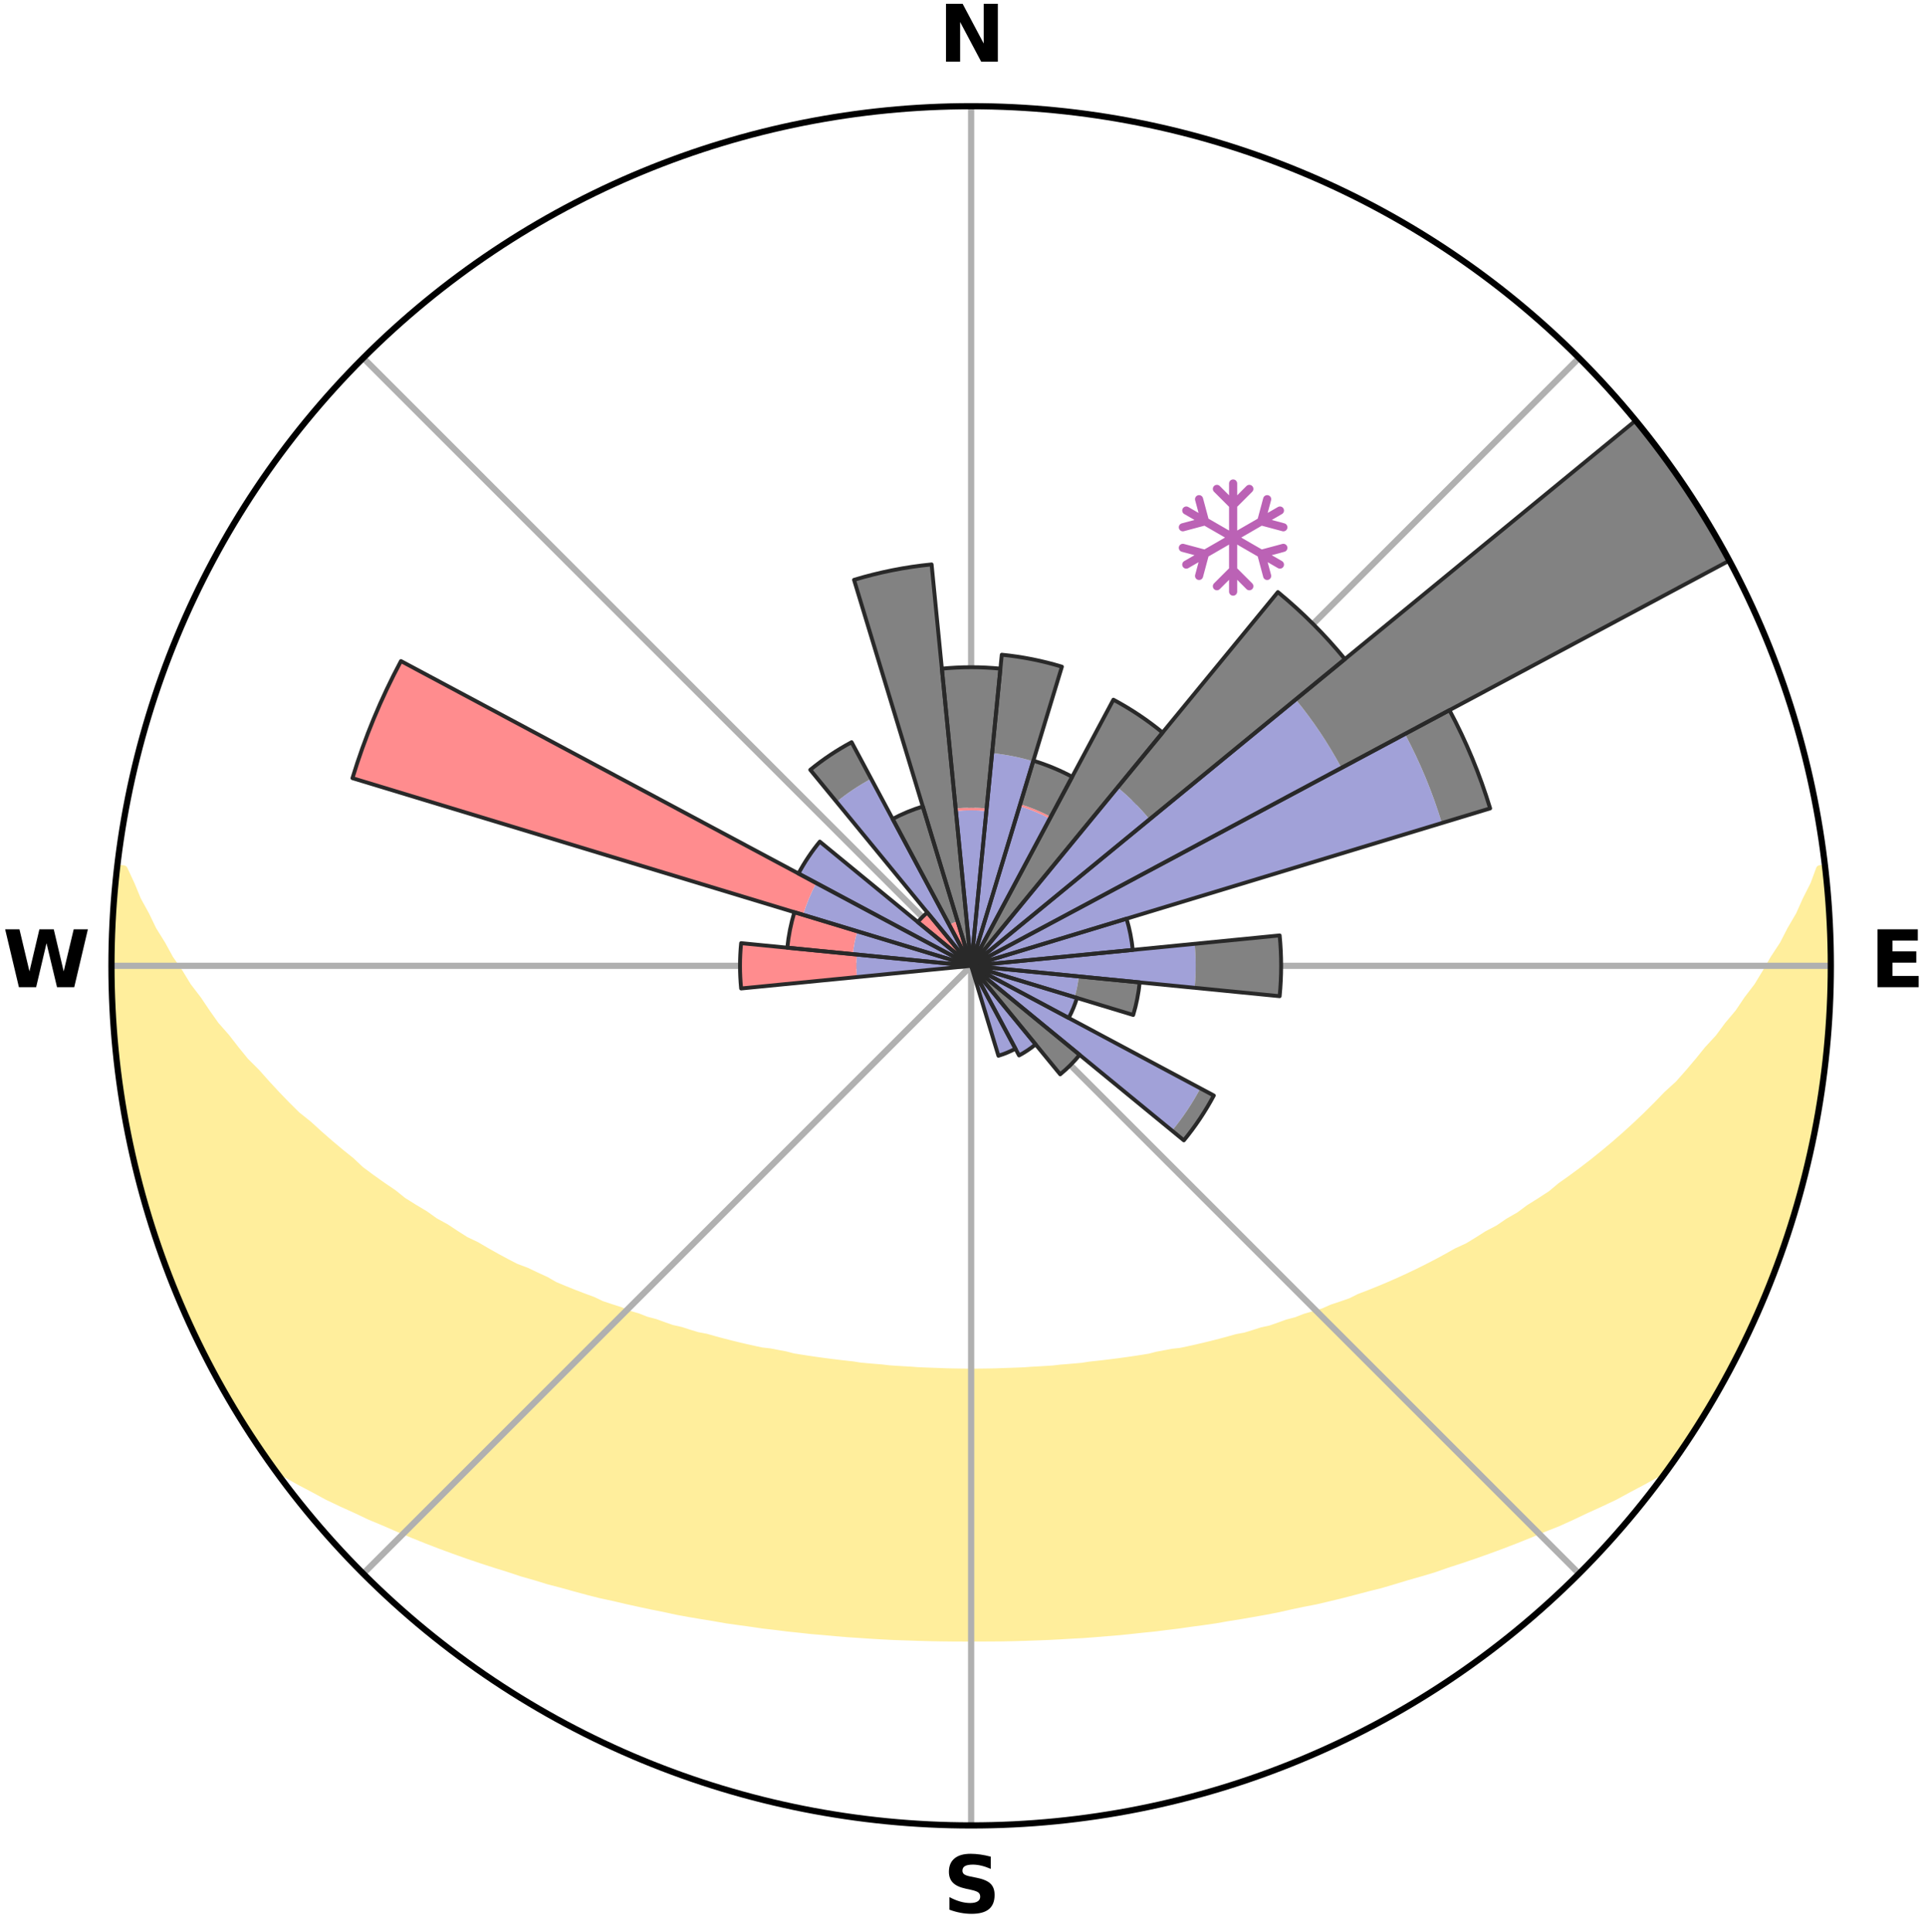 <?xml version="1.0" encoding="utf-8" standalone="no"?>
<!DOCTYPE svg PUBLIC "-//W3C//DTD SVG 1.1//EN"
  "http://www.w3.org/Graphics/SVG/1.1/DTD/svg11.dtd">
<svg xmlns:xlink="http://www.w3.org/1999/xlink" width="248.41pt" height="249.158pt" viewBox="0 0 248.41 249.158" xmlns="http://www.w3.org/2000/svg" version="1.1">
 <title>Ski Rose for Skigebiet Flattnitz</title>
 <defs>
  <style type="text/css">*{stroke-linejoin: round; stroke-linecap: butt}</style>
 </defs>
 <g id="figure_1">
  <g id="patch_1">
   <path d="M 0 249.158 
L 248.41 249.158 
L 248.41 0 
L 0 0 
z
" style="fill: #ffffff"/>
  </g>
  <g id="axes_1">
   <g id="patch_2">
    <path d="M 236.135 124.579 
C 236.135 110.018 233.267 95.599 227.695 82.147 
C 222.122 68.695 213.955 56.471 203.659 46.175 
C 193.363 35.879 181.139 27.711 167.687 22.139 
C 154.235 16.567 139.815 13.699 125.255 13.699 
C 110.694 13.699 96.275 16.567 82.823 22.139 
C 69.371 27.711 57.147 35.879 46.851 46.175 
C 36.555 56.471 28.387 68.695 22.815 82.147 
C 17.243 95.599 14.375 110.018 14.375 124.579 
C 14.375 139.14 17.243 153.559 22.815 167.011 
C 28.387 180.463 36.555 192.687 46.851 202.983 
C 57.147 213.279 69.371 221.447 82.823 227.019 
C 96.275 232.591 110.694 235.459 125.255 235.459 
C 139.815 235.459 154.235 232.591 167.687 227.019 
C 181.139 221.447 193.363 213.279 203.659 202.983 
C 213.955 192.687 222.122 180.463 227.695 167.011 
C 233.267 153.559 236.135 139.14 236.135 124.579 
M 125.255 124.579 
C 125.255 124.579 125.255 124.579 125.255 124.579 
C 125.255 124.579 125.255 124.579 125.255 124.579 
C 125.255 124.579 125.255 124.579 125.255 124.579 
C 125.255 124.579 125.255 124.579 125.255 124.579 
C 125.255 124.579 125.255 124.579 125.255 124.579 
C 125.255 124.579 125.255 124.579 125.255 124.579 
C 125.255 124.579 125.255 124.579 125.255 124.579 
C 125.255 124.579 125.255 124.579 125.255 124.579 
C 125.255 124.579 125.255 124.579 125.255 124.579 
C 125.255 124.579 125.255 124.579 125.255 124.579 
C 125.255 124.579 125.255 124.579 125.255 124.579 
C 125.255 124.579 125.255 124.579 125.255 124.579 
C 125.255 124.579 125.255 124.579 125.255 124.579 
C 125.255 124.579 125.255 124.579 125.255 124.579 
C 125.255 124.579 125.255 124.579 125.255 124.579 
C 125.255 124.579 125.255 124.579 125.255 124.579 
z
" style="fill: #ffffff"/>
   </g>
   <g id="PolyCollection_1">
    <defs>
     <path id="m6f143a2c01" d="M 235.266 -137.113 
L 234.721 -137.051 
L 233.98 -135.048 
L 232.974 -133.057 
L 232.104 -131.114 
L 230.983 -129.195 
L 230.021 -127.322 
L 228.814 -125.483 
L 227.777 -123.684 
L 226.706 -121.922 
L 225.396 -120.207 
L 224.264 -118.523 
L 222.896 -116.895 
L 221.71 -115.291 
L 220.292 -113.751 
L 219.059 -112.23 
L 217.803 -110.748 
L 216.526 -109.305 
L 215.028 -107.941 
L 213.716 -106.581 
L 212.387 -105.262 
L 211.043 -103.983 
L 209.685 -102.744 
L 208.315 -101.544 
L 206.933 -100.385 
L 205.542 -99.265 
L 204.142 -98.184 
L 202.735 -97.142 
L 201.321 -96.139 
L 200.084 -95.103 
L 198.66 -94.174 
L 197.233 -93.282 
L 195.978 -92.348 
L 194.547 -91.528 
L 193.285 -90.66 
L 191.854 -89.91 
L 190.588 -89.106 
L 189.32 -88.333 
L 187.896 -87.681 
L 186.63 -86.968 
L 185.364 -86.285 
L 184.1 -85.63 
L 182.838 -85.003 
L 181.579 -84.403 
L 180.324 -83.83 
L 179.073 -83.283 
L 177.827 -82.761 
L 176.587 -82.264 
L 175.353 -81.791 
L 174.243 -81.238 
L 173.02 -80.811 
L 171.804 -80.405 
L 170.704 -79.916 
L 169.502 -79.553 
L 168.31 -79.209 
L 167.222 -78.78 
L 166.046 -78.473 
L 164.968 -78.081 
L 163.894 -77.706 
L 162.742 -77.451 
L 161.679 -77.11 
L 160.621 -76.785 
L 159.496 -76.575 
L 158.45 -76.28 
L 157.409 -76 
L 156.372 -75.734 
L 155.342 -75.482 
L 154.316 -75.243 
L 153.296 -75.017 
L 152.281 -74.803 
L 151.227 -74.686 
L 150.227 -74.494 
L 149.231 -74.311 
L 148.277 -74.061 
L 147.29 -73.901 
L 146.309 -73.751 
L 145.332 -73.61 
L 144.361 -73.477 
L 143.395 -73.353 
L 142.434 -73.236 
L 141.478 -73.127 
L 140.526 -73.025 
L 139.593 -72.876 
L 138.648 -72.791 
L 137.707 -72.711 
L 136.77 -72.637 
L 135.845 -72.528 
L 134.913 -72.469 
L 133.984 -72.414 
L 133.058 -72.364 
L 132.138 -72.293 
L 131.216 -72.256 
L 130.296 -72.223 
L 129.378 -72.195 
L 128.461 -72.158 
L 127.544 -72.142 
L 126.628 -72.129 
L 125.713 -72.12 
L 124.797 -72.12 
L 123.881 -72.131 
L 122.966 -72.146 
L 122.049 -72.165 
L 121.133 -72.203 
L 120.215 -72.233 
L 119.295 -72.268 
L 118.373 -72.307 
L 117.454 -72.38 
L 116.528 -72.432 
L 115.6 -72.488 
L 114.669 -72.55 
L 113.745 -72.66 
L 112.808 -72.736 
L 111.868 -72.818 
L 110.924 -72.905 
L 109.993 -73.055 
L 109.042 -73.159 
L 108.087 -73.27 
L 107.127 -73.388 
L 106.163 -73.514 
L 105.193 -73.648 
L 104.218 -73.791 
L 103.238 -73.943 
L 102.252 -74.104 
L 101.299 -74.355 
L 100.306 -74.539 
L 99.307 -74.733 
L 98.255 -74.851 
L 97.242 -75.066 
L 96.223 -75.294 
L 95.2 -75.533 
L 94.171 -75.787 
L 93.136 -76.053 
L 92.097 -76.334 
L 91.053 -76.63 
L 89.931 -76.841 
L 88.874 -77.166 
L 87.813 -77.508 
L 86.664 -77.764 
L 85.591 -78.139 
L 84.515 -78.532 
L 83.342 -78.839 
L 82.256 -79.268 
L 81.066 -79.613 
L 79.973 -80.081 
L 78.769 -80.465 
L 77.556 -80.871 
L 76.452 -81.402 
L 75.227 -81.852 
L 73.996 -82.324 
L 72.758 -82.821 
L 71.515 -83.343 
L 70.401 -83.989 
L 69.152 -84.561 
L 67.899 -85.159 
L 66.497 -85.688 
L 65.236 -86.343 
L 63.973 -87.025 
L 62.709 -87.737 
L 61.446 -88.478 
L 60.022 -89.16 
L 58.758 -89.963 
L 57.498 -90.797 
L 56.07 -91.58 
L 54.815 -92.478 
L 53.39 -93.331 
L 51.966 -94.222 
L 50.725 -95.221 
L 49.309 -96.184 
L 47.899 -97.186 
L 46.494 -98.226 
L 45.287 -99.365 
L 43.9 -100.481 
L 42.523 -101.636 
L 41.157 -102.83 
L 39.804 -104.064 
L 38.264 -105.294 
L 36.938 -106.611 
L 35.628 -107.968 
L 34.336 -109.365 
L 33.063 -110.801 
L 31.606 -112.25 
L 30.374 -113.769 
L 29.166 -115.327 
L 27.776 -116.907 
L 26.618 -118.546 
L 25.489 -120.223 
L 24.181 -121.932 
L 23.112 -123.688 
L 21.869 -125.481 
L 20.869 -127.312 
L 19.703 -129.188 
L 18.784 -131.091 
L 17.713 -133.043 
L 16.897 -135.013 
L 15.959 -137.032 
L 15.163 -137.122 
L 15.163 -137.122 
L 14.893 -135.206 
L 14.767 -133.275 
L 14.673 -131.343 
L 14.502 -129.415 
L 14.475 -127.48 
L 14.408 -125.546 
L 14.516 -123.613 
L 14.477 -121.678 
L 14.504 -119.744 
L 14.635 -117.813 
L 14.874 -115.892 
L 14.888 -113.952 
L 15.113 -112.03 
L 15.447 -110.123 
L 15.636 -108.196 
L 15.953 -106.288 
L 16.299 -104.385 
L 16.675 -102.488 
L 17.081 -100.597 
L 17.516 -98.713 
L 17.981 -96.836 
L 18.476 -94.967 
L 19.001 -93.105 
L 19.557 -91.253 
L 20.143 -89.409 
L 20.759 -87.575 
L 21.406 -85.752 
L 22.171 -83.973 
L 22.88 -82.174 
L 23.62 -80.387 
L 24.392 -78.613 
L 25.187 -76.849 
L 26.029 -75.107 
L 26.906 -73.382 
L 27.818 -71.675 
L 28.766 -69.988 
L 29.725 -68.308 
L 30.719 -66.647 
L 31.768 -65.021 
L 32.823 -63.4 
L 33.891 -61.787 
L 34.997 -60.199 
L 36.798 -59.124 
L 38.619 -58.101 
L 40.462 -57.132 
L 42.253 -56.158 
L 44.109 -55.274 
L 45.97 -54.434 
L 47.771 -53.578 
L 49.625 -52.809 
L 51.422 -52.024 
L 53.217 -51.273 
L 55.007 -50.554 
L 56.793 -49.866 
L 58.573 -49.209 
L 60.346 -48.581 
L 62.113 -47.982 
L 63.872 -47.41 
L 65.623 -46.865 
L 67.33 -46.298 
L 69.065 -45.804 
L 70.756 -45.283 
L 72.475 -44.837 
L 74.155 -44.368 
L 75.825 -43.916 
L 77.491 -43.493 
L 79.175 -43.133 
L 80.822 -42.745 
L 82.466 -42.383 
L 84.099 -42.034 
L 85.728 -41.709 
L 87.33 -41.36 
L 88.942 -41.066 
L 90.55 -40.795 
L 92.148 -40.533 
L 93.728 -40.256 
L 95.315 -40.033 
L 96.894 -39.817 
L 98.457 -39.588 
L 100.026 -39.408 
L 101.58 -39.21 
L 103.135 -39.049 
L 104.68 -38.879 
L 106.227 -38.751 
L 107.764 -38.608 
L 109.297 -38.48 
L 110.83 -38.379 
L 112.357 -38.276 
L 113.881 -38.186 
L 115.403 -38.109 
L 116.924 -38.06 
L 118.441 -38.007 
L 119.957 -37.966 
L 121.472 -37.938 
L 122.986 -37.921 
L 124.499 -37.915 
L 126.011 -37.917 
L 127.524 -37.925 
L 129.038 -37.934 
L 130.553 -37.963 
L 132.068 -38.004 
L 133.586 -38.057 
L 135.106 -38.115 
L 136.628 -38.192 
L 138.152 -38.282 
L 139.682 -38.363 
L 141.213 -38.478 
L 142.746 -38.607 
L 144.287 -38.731 
L 145.828 -38.886 
L 147.373 -39.056 
L 148.93 -39.209 
L 150.484 -39.408 
L 152.05 -39.596 
L 153.613 -39.825 
L 155.194 -40.033 
L 156.779 -40.264 
L 158.358 -40.542 
L 159.959 -40.796 
L 161.564 -41.074 
L 163.179 -41.361 
L 164.799 -41.673 
L 166.406 -42.042 
L 168.043 -42.384 
L 169.709 -42.705 
L 171.357 -43.094 
L 173.017 -43.495 
L 174.679 -43.925 
L 176.353 -44.371 
L 178.064 -44.794 
L 179.747 -45.292 
L 181.442 -45.808 
L 183.177 -46.301 
L 184.921 -46.82 
L 186.631 -47.419 
L 188.389 -47.991 
L 190.156 -48.59 
L 191.929 -49.218 
L 193.709 -49.875 
L 195.494 -50.562 
L 197.284 -51.281 
L 199.079 -52.033 
L 200.933 -52.763 
L 202.734 -53.582 
L 204.535 -54.438 
L 206.391 -55.282 
L 208.251 -56.162 
L 210.043 -57.136 
L 211.881 -58.108 
L 213.707 -59.128 
L 215.504 -60.205 
L 216.625 -61.782 
L 217.71 -63.385 
L 218.769 -65.004 
L 219.758 -66.667 
L 220.772 -68.315 
L 221.747 -69.987 
L 222.698 -71.672 
L 223.605 -73.381 
L 224.471 -75.112 
L 225.248 -76.885 
L 226.142 -78.602 
L 226.935 -80.367 
L 227.658 -82.162 
L 228.391 -83.953 
L 229.077 -85.762 
L 229.715 -87.588 
L 230.307 -89.429 
L 230.963 -91.249 
L 231.519 -93.102 
L 232.099 -94.948 
L 232.516 -96.839 
L 233.059 -98.697 
L 233.388 -100.607 
L 233.847 -102.486 
L 234.241 -104.38 
L 234.601 -106.281 
L 234.785 -108.21 
L 235.085 -110.12 
L 235.345 -112.036 
L 235.558 -113.958 
L 235.744 -115.883 
L 235.893 -117.812 
L 235.999 -119.744 
L 236.076 -121.677 
L 236.116 -123.612 
L 236.122 -125.547 
L 236.09 -127.481 
L 236.028 -129.416 
L 235.751 -131.337 
L 235.623 -133.265 
L 235.463 -135.191 
L 235.266 -137.113 
z
" style="stroke: #ffee9c"/>
    </defs>
    <g clip-path="url(#pbab15f15d0)">
     <use xlink:href="#m6f143a2c01" x="0" y="249.158" style="fill: #ffee9c; stroke: #ffee9c"/>
    </g>
   </g>
   <g id="matplotlib.axis_1">
    <g id="xtick_1">
     <g id="line2d_1">
      <path d="M 125.255 124.579 
L 125.255 13.699 
" clip-path="url(#pbab15f15d0)" style="fill: none; stroke: #b0b0b0; stroke-width: 0.8; stroke-linecap: square"/>
     </g>
     <g id="text_1">
      <!-- N -->
      <g transform="translate(121.07 7.958) scale(0.1 -0.1)">
       <defs>
        <path id="DejaVuSans-Bold-4e" d="M 588 4666 
L 1931 4666 
L 3628 1466 
L 3628 4666 
L 4769 4666 
L 4769 0 
L 3425 0 
L 1728 3200 
L 1728 0 
L 588 0 
L 588 4666 
z
" transform="scale(0.016)"/>
       </defs>
       <use xlink:href="#DejaVuSans-Bold-4e"/>
      </g>
     </g>
    </g>
    <g id="xtick_2">
     <g id="line2d_2">
      <path d="M 125.255 124.579 
L 203.659 46.175 
" clip-path="url(#pbab15f15d0)" style="fill: none; stroke: #b0b0b0; stroke-width: 0.8; stroke-linecap: square"/>
     </g>
    </g>
    <g id="xtick_3">
     <g id="line2d_3">
      <path d="M 125.255 124.579 
L 236.135 124.579 
" clip-path="url(#pbab15f15d0)" style="fill: none; stroke: #b0b0b0; stroke-width: 0.8; stroke-linecap: square"/>
     </g>
     <g id="text_2">
      <!-- E -->
      <g transform="translate(241.219 127.338) scale(0.1 -0.1)">
       <defs>
        <path id="DejaVuSans-Bold-45" d="M 588 4666 
L 3834 4666 
L 3834 3756 
L 1791 3756 
L 1791 2888 
L 3713 2888 
L 3713 1978 
L 1791 1978 
L 1791 909 
L 3903 909 
L 3903 0 
L 588 0 
L 588 4666 
z
" transform="scale(0.016)"/>
       </defs>
       <use xlink:href="#DejaVuSans-Bold-45"/>
      </g>
     </g>
    </g>
    <g id="xtick_4">
     <g id="line2d_4">
      <path d="M 125.255 124.579 
L 203.659 202.983 
" clip-path="url(#pbab15f15d0)" style="fill: none; stroke: #b0b0b0; stroke-width: 0.8; stroke-linecap: square"/>
     </g>
    </g>
    <g id="xtick_5">
     <g id="line2d_5">
      <path d="M 125.255 124.579 
L 125.255 235.459 
" clip-path="url(#pbab15f15d0)" style="fill: none; stroke: #b0b0b0; stroke-width: 0.8; stroke-linecap: square"/>
     </g>
     <g id="text_3">
      <!-- S -->
      <g transform="translate(121.654 246.718) scale(0.1 -0.1)">
       <defs>
        <path id="DejaVuSans-Bold-53" d="M 3834 4519 
L 3834 3531 
Q 3450 3703 3084 3790 
Q 2719 3878 2394 3878 
Q 1963 3878 1756 3759 
Q 1550 3641 1550 3391 
Q 1550 3203 1689 3098 
Q 1828 2994 2194 2919 
L 2706 2816 
Q 3484 2659 3812 2340 
Q 4141 2022 4141 1434 
Q 4141 663 3683 286 
Q 3225 -91 2284 -91 
Q 1841 -91 1394 -6 
Q 947 78 500 244 
L 500 1259 
Q 947 1022 1364 901 
Q 1781 781 2169 781 
Q 2563 781 2772 912 
Q 2981 1044 2981 1288 
Q 2981 1506 2839 1625 
Q 2697 1744 2272 1838 
L 1806 1941 
Q 1106 2091 782 2419 
Q 459 2747 459 3303 
Q 459 4000 909 4375 
Q 1359 4750 2203 4750 
Q 2588 4750 2994 4692 
Q 3400 4634 3834 4519 
z
" transform="scale(0.016)"/>
       </defs>
       <use xlink:href="#DejaVuSans-Bold-53"/>
      </g>
     </g>
    </g>
    <g id="xtick_6">
     <g id="line2d_6">
      <path d="M 125.255 124.579 
L 46.851 202.983 
" clip-path="url(#pbab15f15d0)" style="fill: none; stroke: #b0b0b0; stroke-width: 0.8; stroke-linecap: square"/>
     </g>
    </g>
    <g id="xtick_7">
     <g id="line2d_7">
      <path d="M 125.255 124.579 
L 14.375 124.579 
" clip-path="url(#pbab15f15d0)" style="fill: none; stroke: #b0b0b0; stroke-width: 0.8; stroke-linecap: square"/>
     </g>
     <g id="text_4">
      <!-- W -->
      <g transform="translate(0.36 127.338) scale(0.1 -0.1)">
       <defs>
        <path id="DejaVuSans-Bold-57" d="M 191 4666 
L 1344 4666 
L 2150 1275 
L 2950 4666 
L 4109 4666 
L 4909 1275 
L 5716 4666 
L 6859 4666 
L 5759 0 
L 4372 0 
L 3525 3547 
L 2688 0 
L 1300 0 
L 191 4666 
z
" transform="scale(0.016)"/>
       </defs>
       <use xlink:href="#DejaVuSans-Bold-57"/>
      </g>
     </g>
    </g>
    <g id="xtick_8">
     <g id="line2d_8">
      <path d="M 125.255 124.579 
L 46.851 46.175 
" clip-path="url(#pbab15f15d0)" style="fill: none; stroke: #b0b0b0; stroke-width: 0.8; stroke-linecap: square"/>
     </g>
    </g>
   </g>
   <g id="matplotlib.axis_2"/>
   <g id="patch_3">
    <path d="M 125.255 124.579 
C 125.255 124.579 125.255 124.579 125.255 124.579 
C 125.255 124.579 125.255 124.579 125.255 124.579 
L 125.255 124.579 
C 125.255 124.579 125.255 124.579 125.255 124.579 
C 125.255 124.579 125.255 124.579 125.255 124.579 
z
" clip-path="url(#pbab15f15d0)" style="fill: #d9d9d9"/>
   </g>
   <g id="patch_4">
    <path d="M 125.255 124.579 
C 125.255 124.579 125.255 124.579 125.255 124.579 
C 125.255 124.579 125.255 124.579 125.255 124.579 
L 125.255 124.579 
C 125.255 124.579 125.255 124.579 125.255 124.579 
C 125.255 124.579 125.255 124.579 125.255 124.579 
z
" clip-path="url(#pbab15f15d0)" style="fill: #d9d9d9"/>
   </g>
   <g id="patch_5">
    <path d="M 125.255 124.579 
C 125.255 124.579 125.255 124.579 125.255 124.579 
C 125.255 124.579 125.255 124.579 125.255 124.579 
L 125.255 124.579 
C 125.255 124.579 125.255 124.579 125.255 124.579 
C 125.255 124.579 125.255 124.579 125.255 124.579 
z
" clip-path="url(#pbab15f15d0)" style="fill: #d9d9d9"/>
   </g>
   <g id="patch_6">
    <path d="M 125.255 124.579 
C 125.255 124.579 125.255 124.579 125.255 124.579 
C 125.255 124.579 125.255 124.579 125.255 124.579 
L 125.255 124.579 
C 125.255 124.579 125.255 124.579 125.255 124.579 
C 125.255 124.579 125.255 124.579 125.255 124.579 
z
" clip-path="url(#pbab15f15d0)" style="fill: #d9d9d9"/>
   </g>
   <g id="patch_7">
    <path d="M 125.255 124.579 
C 125.255 124.579 125.255 124.579 125.255 124.579 
C 125.255 124.579 125.255 124.579 125.255 124.579 
L 125.255 124.579 
C 125.255 124.579 125.255 124.579 125.255 124.579 
C 125.255 124.579 125.255 124.579 125.255 124.579 
z
" clip-path="url(#pbab15f15d0)" style="fill: #d9d9d9"/>
   </g>
   <g id="patch_8">
    <path d="M 125.255 124.579 
C 125.255 124.579 125.255 124.579 125.255 124.579 
C 125.255 124.579 125.255 124.579 125.255 124.579 
L 125.255 124.579 
C 125.255 124.579 125.255 124.579 125.255 124.579 
C 125.255 124.579 125.255 124.579 125.255 124.579 
z
" clip-path="url(#pbab15f15d0)" style="fill: #d9d9d9"/>
   </g>
   <g id="patch_9">
    <path d="M 125.255 124.579 
C 125.255 124.579 125.255 124.579 125.255 124.579 
C 125.255 124.579 125.255 124.579 125.255 124.579 
L 125.255 124.579 
C 125.255 124.579 125.255 124.579 125.255 124.579 
C 125.255 124.579 125.255 124.579 125.255 124.579 
z
" clip-path="url(#pbab15f15d0)" style="fill: #d9d9d9"/>
   </g>
   <g id="patch_10">
    <path d="M 125.255 124.579 
C 125.255 124.579 125.255 124.579 125.255 124.579 
C 125.255 124.579 125.255 124.579 125.255 124.579 
L 125.255 124.579 
C 125.255 124.579 125.255 124.579 125.255 124.579 
C 125.255 124.579 125.255 124.579 125.255 124.579 
z
" clip-path="url(#pbab15f15d0)" style="fill: #d9d9d9"/>
   </g>
   <g id="patch_11">
    <path d="M 125.255 124.579 
C 125.255 124.579 125.255 124.579 125.255 124.579 
C 125.255 124.579 125.255 124.579 125.255 124.579 
L 125.255 124.579 
C 125.255 124.579 125.255 124.579 125.255 124.579 
C 125.255 124.579 125.255 124.579 125.255 124.579 
z
" clip-path="url(#pbab15f15d0)" style="fill: #d9d9d9"/>
   </g>
   <g id="patch_12">
    <path d="M 125.255 124.579 
C 125.255 124.579 125.255 124.579 125.255 124.579 
C 125.255 124.579 125.255 124.579 125.255 124.579 
L 125.255 124.579 
C 125.255 124.579 125.255 124.579 125.255 124.579 
C 125.255 124.579 125.255 124.579 125.255 124.579 
z
" clip-path="url(#pbab15f15d0)" style="fill: #d9d9d9"/>
   </g>
   <g id="patch_13">
    <path d="M 125.255 124.579 
C 125.255 124.579 125.255 124.579 125.255 124.579 
C 125.255 124.579 125.255 124.579 125.255 124.579 
L 125.255 124.579 
C 125.255 124.579 125.255 124.579 125.255 124.579 
C 125.255 124.579 125.255 124.579 125.255 124.579 
z
" clip-path="url(#pbab15f15d0)" style="fill: #d9d9d9"/>
   </g>
   <g id="patch_14">
    <path d="M 125.255 124.579 
C 125.255 124.579 125.255 124.579 125.255 124.579 
C 125.255 124.579 125.255 124.579 125.255 124.579 
L 125.255 124.579 
C 125.255 124.579 125.255 124.579 125.255 124.579 
C 125.255 124.579 125.255 124.579 125.255 124.579 
z
" clip-path="url(#pbab15f15d0)" style="fill: #d9d9d9"/>
   </g>
   <g id="patch_15">
    <path d="M 125.255 124.579 
C 125.255 124.579 125.255 124.579 125.255 124.579 
C 125.255 124.579 125.255 124.579 125.255 124.579 
L 125.255 124.579 
C 125.255 124.579 125.255 124.579 125.255 124.579 
C 125.255 124.579 125.255 124.579 125.255 124.579 
z
" clip-path="url(#pbab15f15d0)" style="fill: #d9d9d9"/>
   </g>
   <g id="patch_16">
    <path d="M 125.255 124.579 
C 125.255 124.579 125.255 124.579 125.255 124.579 
C 125.255 124.579 125.255 124.579 125.255 124.579 
L 125.255 124.579 
C 125.255 124.579 125.255 124.579 125.255 124.579 
C 125.255 124.579 125.255 124.579 125.255 124.579 
z
" clip-path="url(#pbab15f15d0)" style="fill: #d9d9d9"/>
   </g>
   <g id="patch_17">
    <path d="M 125.255 124.579 
C 125.255 124.579 125.255 124.579 125.255 124.579 
C 125.255 124.579 125.255 124.579 125.255 124.579 
L 125.255 124.579 
C 125.255 124.579 125.255 124.579 125.255 124.579 
C 125.255 124.579 125.255 124.579 125.255 124.579 
z
" clip-path="url(#pbab15f15d0)" style="fill: #d9d9d9"/>
   </g>
   <g id="patch_18">
    <path d="M 125.255 124.579 
C 125.255 124.579 125.255 124.579 125.255 124.579 
C 125.255 124.579 125.255 124.579 125.255 124.579 
L 125.255 124.579 
C 125.255 124.579 125.255 124.579 125.255 124.579 
C 125.255 124.579 125.255 124.579 125.255 124.579 
z
" clip-path="url(#pbab15f15d0)" style="fill: #d9d9d9"/>
   </g>
   <g id="patch_19">
    <path d="M 125.255 124.579 
C 125.255 124.579 125.255 124.579 125.255 124.579 
C 125.255 124.579 125.255 124.579 125.255 124.579 
L 125.255 124.579 
C 125.255 124.579 125.255 124.579 125.255 124.579 
C 125.255 124.579 125.255 124.579 125.255 124.579 
z
" clip-path="url(#pbab15f15d0)" style="fill: #d9d9d9"/>
   </g>
   <g id="patch_20">
    <path d="M 125.255 124.579 
C 125.255 124.579 125.255 124.579 125.255 124.579 
C 125.255 124.579 125.255 124.579 125.255 124.579 
L 125.255 124.579 
C 125.255 124.579 125.255 124.579 125.255 124.579 
C 125.255 124.579 125.255 124.579 125.255 124.579 
z
" clip-path="url(#pbab15f15d0)" style="fill: #d9d9d9"/>
   </g>
   <g id="patch_21">
    <path d="M 125.255 124.579 
C 125.255 124.579 125.255 124.579 125.255 124.579 
C 125.255 124.579 125.255 124.579 125.255 124.579 
L 125.255 124.579 
C 125.255 124.579 125.255 124.579 125.255 124.579 
C 125.255 124.579 125.255 124.579 125.255 124.579 
z
" clip-path="url(#pbab15f15d0)" style="fill: #d9d9d9"/>
   </g>
   <g id="patch_22">
    <path d="M 125.255 124.579 
C 125.255 124.579 125.255 124.579 125.255 124.579 
C 125.255 124.579 125.255 124.579 125.255 124.579 
L 125.255 124.579 
C 125.255 124.579 125.255 124.579 125.255 124.579 
C 125.255 124.579 125.255 124.579 125.255 124.579 
z
" clip-path="url(#pbab15f15d0)" style="fill: #d9d9d9"/>
   </g>
   <g id="patch_23">
    <path d="M 125.255 124.579 
C 125.255 124.579 125.255 124.579 125.255 124.579 
C 125.255 124.579 125.255 124.579 125.255 124.579 
L 125.255 124.579 
C 125.255 124.579 125.255 124.579 125.255 124.579 
C 125.255 124.579 125.255 124.579 125.255 124.579 
z
" clip-path="url(#pbab15f15d0)" style="fill: #d9d9d9"/>
   </g>
   <g id="patch_24">
    <path d="M 125.255 124.579 
C 125.255 124.579 125.255 124.579 125.255 124.579 
C 125.255 124.579 125.255 124.579 125.255 124.579 
L 125.255 124.579 
C 125.255 124.579 125.255 124.579 125.255 124.579 
C 125.255 124.579 125.255 124.579 125.255 124.579 
z
" clip-path="url(#pbab15f15d0)" style="fill: #d9d9d9"/>
   </g>
   <g id="patch_25">
    <path d="M 125.255 124.579 
C 125.255 124.579 125.255 124.579 125.255 124.579 
C 125.255 124.579 125.255 124.579 125.255 124.579 
L 125.255 124.579 
C 125.255 124.579 125.255 124.579 125.255 124.579 
C 125.255 124.579 125.255 124.579 125.255 124.579 
z
" clip-path="url(#pbab15f15d0)" style="fill: #d9d9d9"/>
   </g>
   <g id="patch_26">
    <path d="M 125.255 124.579 
C 125.255 124.579 125.255 124.579 125.255 124.579 
C 125.255 124.579 125.255 124.579 125.255 124.579 
L 125.255 124.579 
C 125.255 124.579 125.255 124.579 125.255 124.579 
C 125.255 124.579 125.255 124.579 125.255 124.579 
z
" clip-path="url(#pbab15f15d0)" style="fill: #d9d9d9"/>
   </g>
   <g id="patch_27">
    <path d="M 125.255 124.579 
C 125.255 124.579 125.255 124.579 125.255 124.579 
C 125.255 124.579 125.255 124.579 125.255 124.579 
L 125.255 124.579 
C 125.255 124.579 125.255 124.579 125.255 124.579 
C 125.255 124.579 125.255 124.579 125.255 124.579 
z
" clip-path="url(#pbab15f15d0)" style="fill: #d9d9d9"/>
   </g>
   <g id="patch_28">
    <path d="M 125.255 124.579 
C 125.255 124.579 125.255 124.579 125.255 124.579 
C 125.255 124.579 125.255 124.579 125.255 124.579 
L 125.255 124.579 
C 125.255 124.579 125.255 124.579 125.255 124.579 
C 125.255 124.579 125.255 124.579 125.255 124.579 
z
" clip-path="url(#pbab15f15d0)" style="fill: #d9d9d9"/>
   </g>
   <g id="patch_29">
    <path d="M 125.255 124.579 
C 125.255 124.579 125.255 124.579 125.255 124.579 
C 125.255 124.579 125.255 124.579 125.255 124.579 
L 125.255 124.579 
C 125.255 124.579 125.255 124.579 125.255 124.579 
C 125.255 124.579 125.255 124.579 125.255 124.579 
z
" clip-path="url(#pbab15f15d0)" style="fill: #d9d9d9"/>
   </g>
   <g id="patch_30">
    <path d="M 125.255 124.579 
C 125.255 124.579 125.255 124.579 125.255 124.579 
C 125.255 124.579 125.255 124.579 125.255 124.579 
L 125.255 124.579 
C 125.255 124.579 125.255 124.579 125.255 124.579 
C 125.255 124.579 125.255 124.579 125.255 124.579 
z
" clip-path="url(#pbab15f15d0)" style="fill: #d9d9d9"/>
   </g>
   <g id="patch_31">
    <path d="M 125.255 124.579 
C 125.255 124.579 125.255 124.579 125.255 124.579 
C 125.255 124.579 125.255 124.579 125.255 124.579 
L 125.255 124.579 
C 125.255 124.579 125.255 124.579 125.255 124.579 
C 125.255 124.579 125.255 124.579 125.255 124.579 
z
" clip-path="url(#pbab15f15d0)" style="fill: #d9d9d9"/>
   </g>
   <g id="patch_32">
    <path d="M 125.255 124.579 
C 125.255 124.579 125.255 124.579 125.255 124.579 
C 125.255 124.579 125.255 124.579 125.255 124.579 
L 125.255 124.579 
C 125.255 124.579 125.255 124.579 125.255 124.579 
C 125.255 124.579 125.255 124.579 125.255 124.579 
z
" clip-path="url(#pbab15f15d0)" style="fill: #d9d9d9"/>
   </g>
   <g id="patch_33">
    <path d="M 125.255 124.579 
C 125.255 124.579 125.255 124.579 125.255 124.579 
C 125.255 124.579 125.255 124.579 125.255 124.579 
L 125.255 124.579 
C 125.255 124.579 125.255 124.579 125.255 124.579 
C 125.255 124.579 125.255 124.579 125.255 124.579 
z
" clip-path="url(#pbab15f15d0)" style="fill: #d9d9d9"/>
   </g>
   <g id="patch_34">
    <path d="M 125.255 124.579 
C 125.255 124.579 125.255 124.579 125.255 124.579 
C 125.255 124.579 125.255 124.579 125.255 124.579 
L 125.255 124.579 
C 125.255 124.579 125.255 124.579 125.255 124.579 
C 125.255 124.579 125.255 124.579 125.255 124.579 
z
" clip-path="url(#pbab15f15d0)" style="fill: #d9d9d9"/>
   </g>
   <g id="patch_35">
    <path d="M 125.255 124.579 
C 125.255 124.579 125.255 124.579 125.255 124.579 
C 125.255 124.579 125.255 124.579 125.255 124.579 
L 127.221 104.613 
C 126.568 104.549 125.912 104.517 125.255 104.517 
C 124.598 104.517 123.942 104.549 123.288 104.613 
z
" clip-path="url(#pbab15f15d0)" style="fill: #a1a1d8"/>
   </g>
   <g id="patch_36">
    <path d="M 125.255 124.579 
C 125.255 124.579 125.255 124.579 125.255 124.579 
C 125.255 124.579 125.255 124.579 125.255 124.579 
L 133.256 98.202 
C 132.393 97.94 131.517 97.721 130.632 97.545 
C 129.747 97.369 128.854 97.236 127.957 97.148 
z
" clip-path="url(#pbab15f15d0)" style="fill: #a1a1d8"/>
   </g>
   <g id="patch_37">
    <path d="M 125.255 124.579 
C 125.255 124.579 125.255 124.579 125.255 124.579 
C 125.255 124.579 125.255 124.579 125.255 124.579 
L 135.404 105.591 
C 134.783 105.259 134.145 104.957 133.494 104.688 
C 132.843 104.418 132.179 104.18 131.505 103.976 
z
" clip-path="url(#pbab15f15d0)" style="fill: #a1a1d8"/>
   </g>
   <g id="patch_38">
    <path d="M 125.255 124.579 
C 125.255 124.579 125.255 124.579 125.255 124.579 
C 125.255 124.579 125.255 124.579 125.255 124.579 
L 125.255 124.579 
C 125.255 124.579 125.255 124.579 125.255 124.579 
C 125.255 124.579 125.255 124.579 125.255 124.579 
z
" clip-path="url(#pbab15f15d0)" style="fill: #a1a1d8"/>
   </g>
   <g id="patch_39">
    <path d="M 125.255 124.579 
C 125.255 124.579 125.255 124.579 125.255 124.579 
C 125.255 124.579 125.255 124.579 125.255 124.579 
L 148.269 105.692 
C 147.651 104.938 146.996 104.216 146.307 103.527 
C 145.618 102.838 144.896 102.183 144.142 101.565 
z
" clip-path="url(#pbab15f15d0)" style="fill: #a1a1d8"/>
   </g>
   <g id="patch_40">
    <path d="M 125.255 124.579 
C 125.255 124.579 125.255 124.579 125.255 124.579 
C 125.255 124.579 125.255 124.579 125.255 124.579 
L 173.016 99.05 
C 172.18 97.487 171.268 95.966 170.284 94.492 
C 169.299 93.018 168.242 91.593 167.118 90.223 
z
" clip-path="url(#pbab15f15d0)" style="fill: #a1a1d8"/>
   </g>
   <g id="patch_41">
    <path d="M 125.255 124.579 
C 125.255 124.579 125.255 124.579 125.255 124.579 
C 125.255 124.579 125.255 124.579 125.255 124.579 
L 185.966 106.163 
C 185.363 104.175 184.663 102.219 183.869 100.3 
C 183.074 98.382 182.185 96.504 181.207 94.672 
z
" clip-path="url(#pbab15f15d0)" style="fill: #a1a1d8"/>
   </g>
   <g id="patch_42">
    <path d="M 125.255 124.579 
C 125.255 124.579 125.255 124.579 125.255 124.579 
C 125.255 124.579 125.255 124.579 125.255 124.579 
L 146.099 122.526 
C 146.032 121.844 145.931 121.165 145.797 120.493 
C 145.663 119.821 145.497 119.155 145.298 118.499 
z
" clip-path="url(#pbab15f15d0)" style="fill: #a1a1d8"/>
   </g>
   <g id="patch_43">
    <path d="M 125.255 124.579 
C 125.255 124.579 125.255 124.579 125.255 124.579 
C 125.255 124.579 125.255 124.579 125.255 124.579 
L 154.08 127.418 
C 154.172 126.475 154.219 125.527 154.219 124.579 
C 154.219 123.631 154.172 122.684 154.08 121.74 
z
" clip-path="url(#pbab15f15d0)" style="fill: #a1a1d8"/>
   </g>
   <g id="patch_44">
    <path d="M 125.255 124.579 
C 125.255 124.579 125.255 124.579 125.255 124.579 
C 125.255 124.579 125.255 124.579 125.255 124.579 
L 138.6 128.627 
C 138.732 128.19 138.843 127.747 138.932 127.3 
C 139.021 126.852 139.088 126.4 139.133 125.946 
z
" clip-path="url(#pbab15f15d0)" style="fill: #a1a1d8"/>
   </g>
   <g id="patch_45">
    <path d="M 125.255 124.579 
C 125.255 124.579 125.255 124.579 125.255 124.579 
C 125.255 124.579 125.255 124.579 125.255 124.579 
L 137.836 131.304 
C 138.056 130.892 138.256 130.47 138.435 130.038 
C 138.613 129.607 138.771 129.167 138.906 128.72 
z
" clip-path="url(#pbab15f15d0)" style="fill: #a1a1d8"/>
   </g>
   <g id="patch_46">
    <path d="M 125.255 124.579 
C 125.255 124.579 125.255 124.579 125.255 124.579 
C 125.255 124.579 125.255 124.579 125.255 124.579 
L 151.169 145.846 
C 151.865 144.998 152.519 144.116 153.129 143.204 
C 153.738 142.291 154.303 141.35 154.82 140.382 
z
" clip-path="url(#pbab15f15d0)" style="fill: #a1a1d8"/>
   </g>
   <g id="patch_47">
    <path d="M 125.255 124.579 
C 125.255 124.579 125.255 124.579 125.255 124.579 
C 125.255 124.579 125.255 124.579 125.255 124.579 
L 125.255 124.579 
C 125.255 124.579 125.255 124.579 125.255 124.579 
C 125.255 124.579 125.255 124.579 125.255 124.579 
z
" clip-path="url(#pbab15f15d0)" style="fill: #a1a1d8"/>
   </g>
   <g id="patch_48">
    <path d="M 125.255 124.579 
C 125.255 124.579 125.255 124.579 125.255 124.579 
C 125.255 124.579 125.255 124.579 125.255 124.579 
L 131.435 136.14 
C 131.813 135.938 132.181 135.717 132.538 135.479 
C 132.895 135.241 133.24 134.985 133.571 134.713 
z
" clip-path="url(#pbab15f15d0)" style="fill: #a1a1d8"/>
   </g>
   <g id="patch_49">
    <path d="M 125.255 124.579 
C 125.255 124.579 125.255 124.579 125.255 124.579 
C 125.255 124.579 125.255 124.579 125.255 124.579 
L 128.774 136.181 
C 129.154 136.065 129.528 135.932 129.894 135.78 
C 130.261 135.628 130.62 135.458 130.97 135.271 
z
" clip-path="url(#pbab15f15d0)" style="fill: #a1a1d8"/>
   </g>
   <g id="patch_50">
    <path d="M 125.255 124.579 
C 125.255 124.579 125.255 124.579 125.255 124.579 
C 125.255 124.579 125.255 124.579 125.255 124.579 
L 125.255 124.579 
C 125.255 124.579 125.255 124.579 125.255 124.579 
C 125.255 124.579 125.255 124.579 125.255 124.579 
z
" clip-path="url(#pbab15f15d0)" style="fill: #a1a1d8"/>
   </g>
   <g id="patch_51">
    <path d="M 125.255 124.579 
C 125.255 124.579 125.255 124.579 125.255 124.579 
C 125.255 124.579 125.255 124.579 125.255 124.579 
L 125.255 124.579 
C 125.255 124.579 125.255 124.579 125.255 124.579 
C 125.255 124.579 125.255 124.579 125.255 124.579 
z
" clip-path="url(#pbab15f15d0)" style="fill: #a1a1d8"/>
   </g>
   <g id="patch_52">
    <path d="M 125.255 124.579 
C 125.255 124.579 125.255 124.579 125.255 124.579 
C 125.255 124.579 125.255 124.579 125.255 124.579 
L 125.255 124.579 
C 125.255 124.579 125.255 124.579 125.255 124.579 
C 125.255 124.579 125.255 124.579 125.255 124.579 
z
" clip-path="url(#pbab15f15d0)" style="fill: #a1a1d8"/>
   </g>
   <g id="patch_53">
    <path d="M 125.255 124.579 
C 125.255 124.579 125.255 124.579 125.255 124.579 
C 125.255 124.579 125.255 124.579 125.255 124.579 
L 125.255 124.579 
C 125.255 124.579 125.255 124.579 125.255 124.579 
C 125.255 124.579 125.255 124.579 125.255 124.579 
z
" clip-path="url(#pbab15f15d0)" style="fill: #a1a1d8"/>
   </g>
   <g id="patch_54">
    <path d="M 125.255 124.579 
C 125.255 124.579 125.255 124.579 125.255 124.579 
C 125.255 124.579 125.255 124.579 125.255 124.579 
L 125.255 124.579 
C 125.255 124.579 125.255 124.579 125.255 124.579 
C 125.255 124.579 125.255 124.579 125.255 124.579 
z
" clip-path="url(#pbab15f15d0)" style="fill: #a1a1d8"/>
   </g>
   <g id="patch_55">
    <path d="M 125.255 124.579 
C 125.255 124.579 125.255 124.579 125.255 124.579 
C 125.255 124.579 125.255 124.579 125.255 124.579 
L 125.255 124.579 
C 125.255 124.579 125.255 124.579 125.255 124.579 
C 125.255 124.579 125.255 124.579 125.255 124.579 
z
" clip-path="url(#pbab15f15d0)" style="fill: #a1a1d8"/>
   </g>
   <g id="patch_56">
    <path d="M 125.255 124.579 
C 125.255 124.579 125.255 124.579 125.255 124.579 
C 125.255 124.579 125.255 124.579 125.255 124.579 
L 125.255 124.579 
C 125.255 124.579 125.255 124.579 125.255 124.579 
C 125.255 124.579 125.255 124.579 125.255 124.579 
z
" clip-path="url(#pbab15f15d0)" style="fill: #a1a1d8"/>
   </g>
   <g id="patch_57">
    <path d="M 125.255 124.579 
C 125.255 124.579 125.255 124.579 125.255 124.579 
C 125.255 124.579 125.255 124.579 125.255 124.579 
L 125.255 124.579 
C 125.255 124.579 125.255 124.579 125.255 124.579 
C 125.255 124.579 125.255 124.579 125.255 124.579 
z
" clip-path="url(#pbab15f15d0)" style="fill: #a1a1d8"/>
   </g>
   <g id="patch_58">
    <path d="M 125.255 124.579 
C 125.255 124.579 125.255 124.579 125.255 124.579 
C 125.255 124.579 125.255 124.579 125.255 124.579 
L 125.255 124.579 
C 125.255 124.579 125.255 124.579 125.255 124.579 
C 125.255 124.579 125.255 124.579 125.255 124.579 
z
" clip-path="url(#pbab15f15d0)" style="fill: #a1a1d8"/>
   </g>
   <g id="patch_59">
    <path d="M 125.255 124.579 
C 125.255 124.579 125.255 124.579 125.255 124.579 
C 125.255 124.579 125.255 124.579 125.255 124.579 
L 110.516 123.127 
C 110.468 123.61 110.445 124.094 110.445 124.579 
C 110.445 125.064 110.468 125.548 110.516 126.031 
z
" clip-path="url(#pbab15f15d0)" style="fill: #a1a1d8"/>
   </g>
   <g id="patch_60">
    <path d="M 125.255 124.579 
C 125.255 124.579 125.255 124.579 125.255 124.579 
C 125.255 124.579 125.255 124.579 125.255 124.579 
L 110.58 120.127 
C 110.434 120.608 110.312 121.095 110.214 121.587 
C 110.116 122.08 110.043 122.576 109.993 123.076 
z
" clip-path="url(#pbab15f15d0)" style="fill: #a1a1d8"/>
   </g>
   <g id="patch_61">
    <path d="M 125.255 124.579 
C 125.255 124.579 125.255 124.579 125.255 124.579 
C 125.255 124.579 125.255 124.579 125.255 124.579 
L 105.274 113.899 
C 104.924 114.553 104.607 115.224 104.323 115.909 
C 104.039 116.594 103.79 117.293 103.574 118.002 
z
" clip-path="url(#pbab15f15d0)" style="fill: #a1a1d8"/>
   </g>
   <g id="patch_62">
    <path d="M 125.255 124.579 
C 125.255 124.579 125.255 124.579 125.255 124.579 
C 125.255 124.579 125.255 124.579 125.255 124.579 
L 105.735 108.559 
C 105.21 109.198 104.718 109.862 104.258 110.55 
C 103.799 111.237 103.374 111.946 102.984 112.675 
z
" clip-path="url(#pbab15f15d0)" style="fill: #a1a1d8"/>
   </g>
   <g id="patch_63">
    <path d="M 125.255 124.579 
C 125.255 124.579 125.255 124.579 125.255 124.579 
C 125.255 124.579 125.255 124.579 125.255 124.579 
L 125.255 124.579 
C 125.255 124.579 125.255 124.579 125.255 124.579 
C 125.255 124.579 125.255 124.579 125.255 124.579 
z
" clip-path="url(#pbab15f15d0)" style="fill: #a1a1d8"/>
   </g>
   <g id="patch_64">
    <path d="M 125.255 124.579 
C 125.255 124.579 125.255 124.579 125.255 124.579 
C 125.255 124.579 125.255 124.579 125.255 124.579 
L 112.358 100.451 
C 111.569 100.873 110.8 101.334 110.055 101.832 
C 109.311 102.329 108.591 102.863 107.899 103.431 
z
" clip-path="url(#pbab15f15d0)" style="fill: #a1a1d8"/>
   </g>
   <g id="patch_65">
    <path d="M 125.255 124.579 
C 125.255 124.579 125.255 124.579 125.255 124.579 
C 125.255 124.579 125.255 124.579 125.255 124.579 
L 125.255 124.579 
C 125.255 124.579 125.255 124.579 125.255 124.579 
C 125.255 124.579 125.255 124.579 125.255 124.579 
z
" clip-path="url(#pbab15f15d0)" style="fill: #a1a1d8"/>
   </g>
   <g id="patch_66">
    <path d="M 125.255 124.579 
C 125.255 124.579 125.255 124.579 125.255 124.579 
C 125.255 124.579 125.255 124.579 125.255 124.579 
L 125.255 124.579 
C 125.255 124.579 125.255 124.579 125.255 124.579 
C 125.255 124.579 125.255 124.579 125.255 124.579 
z
" clip-path="url(#pbab15f15d0)" style="fill: #a1a1d8"/>
   </g>
   <g id="patch_67">
    <path d="M 123.288 104.613 
C 123.942 104.549 124.598 104.517 125.255 104.517 
C 125.912 104.517 126.568 104.549 127.221 104.613 
L 127.254 104.28 
C 126.59 104.214 125.922 104.181 125.255 104.181 
C 124.587 104.181 123.92 104.214 123.256 104.28 
z
" clip-path="url(#pbab15f15d0)" style="fill: #ff8c8e"/>
   </g>
   <g id="patch_68">
    <path d="M 127.957 97.148 
C 128.854 97.236 129.747 97.369 130.632 97.545 
C 131.517 97.721 132.393 97.94 133.256 98.202 
L 133.256 98.202 
C 132.393 97.94 131.517 97.721 130.632 97.545 
C 129.747 97.369 128.854 97.236 127.957 97.148 
z
" clip-path="url(#pbab15f15d0)" style="fill: #ff8c8e"/>
   </g>
   <g id="patch_69">
    <path d="M 131.505 103.976 
C 132.179 104.18 132.843 104.418 133.494 104.688 
C 134.145 104.957 134.783 105.259 135.404 105.591 
L 135.527 105.361 
C 134.898 105.025 134.253 104.719 133.594 104.447 
C 132.935 104.174 132.263 103.933 131.581 103.726 
z
" clip-path="url(#pbab15f15d0)" style="fill: #ff8c8e"/>
   </g>
   <g id="patch_70">
    <path d="M 125.255 124.579 
C 125.255 124.579 125.255 124.579 125.255 124.579 
C 125.255 124.579 125.255 124.579 125.255 124.579 
L 125.255 124.579 
C 125.255 124.579 125.255 124.579 125.255 124.579 
C 125.255 124.579 125.255 124.579 125.255 124.579 
z
" clip-path="url(#pbab15f15d0)" style="fill: #ff8c8e"/>
   </g>
   <g id="patch_71">
    <path d="M 144.142 101.565 
C 144.896 102.183 145.618 102.838 146.307 103.527 
C 146.996 104.216 147.651 104.938 148.269 105.692 
L 148.269 105.692 
C 147.651 104.938 146.996 104.216 146.307 103.527 
C 145.618 102.838 144.896 102.183 144.142 101.565 
z
" clip-path="url(#pbab15f15d0)" style="fill: #ff8c8e"/>
   </g>
   <g id="patch_72">
    <path d="M 167.118 90.223 
C 168.242 91.593 169.299 93.018 170.284 94.492 
C 171.268 95.966 172.18 97.487 173.016 99.05 
L 173.016 99.05 
C 172.18 97.487 171.268 95.966 170.284 94.492 
C 169.299 93.018 168.242 91.593 167.118 90.223 
z
" clip-path="url(#pbab15f15d0)" style="fill: #ff8c8e"/>
   </g>
   <g id="patch_73">
    <path d="M 181.207 94.672 
C 182.185 96.504 183.074 98.382 183.869 100.3 
C 184.663 102.219 185.363 104.175 185.966 106.163 
L 185.966 106.163 
C 185.363 104.175 184.663 102.219 183.869 100.3 
C 183.074 98.382 182.185 96.504 181.207 94.672 
z
" clip-path="url(#pbab15f15d0)" style="fill: #ff8c8e"/>
   </g>
   <g id="patch_74">
    <path d="M 145.298 118.499 
C 145.497 119.155 145.663 119.821 145.797 120.493 
C 145.931 121.165 146.032 121.844 146.099 122.526 
L 146.099 122.526 
C 146.032 121.844 145.931 121.165 145.797 120.493 
C 145.663 119.821 145.497 119.155 145.298 118.499 
z
" clip-path="url(#pbab15f15d0)" style="fill: #ff8c8e"/>
   </g>
   <g id="patch_75">
    <path d="M 154.08 121.74 
C 154.172 122.684 154.219 123.631 154.219 124.579 
C 154.219 125.527 154.172 126.475 154.08 127.418 
L 154.08 127.418 
C 154.172 126.475 154.219 125.527 154.219 124.579 
C 154.219 123.631 154.172 122.684 154.08 121.74 
z
" clip-path="url(#pbab15f15d0)" style="fill: #ff8c8e"/>
   </g>
   <g id="patch_76">
    <path d="M 139.133 125.946 
C 139.088 126.4 139.021 126.852 138.932 127.3 
C 138.843 127.747 138.732 128.19 138.6 128.627 
L 138.6 128.627 
C 138.732 128.19 138.843 127.747 138.932 127.3 
C 139.021 126.852 139.088 126.4 139.133 125.946 
z
" clip-path="url(#pbab15f15d0)" style="fill: #ff8c8e"/>
   </g>
   <g id="patch_77">
    <path d="M 138.906 128.72 
C 138.771 129.167 138.613 129.607 138.435 130.038 
C 138.256 130.47 138.056 130.892 137.836 131.304 
L 137.836 131.304 
C 138.056 130.892 138.256 130.47 138.435 130.038 
C 138.613 129.607 138.771 129.167 138.906 128.72 
z
" clip-path="url(#pbab15f15d0)" style="fill: #ff8c8e"/>
   </g>
   <g id="patch_78">
    <path d="M 154.82 140.382 
C 154.303 141.35 153.738 142.291 153.129 143.204 
C 152.519 144.116 151.865 144.998 151.169 145.846 
L 151.169 145.846 
C 151.865 144.998 152.519 144.116 153.129 143.204 
C 153.738 142.291 154.303 141.35 154.82 140.382 
z
" clip-path="url(#pbab15f15d0)" style="fill: #ff8c8e"/>
   </g>
   <g id="patch_79">
    <path d="M 125.255 124.579 
C 125.255 124.579 125.255 124.579 125.255 124.579 
C 125.255 124.579 125.255 124.579 125.255 124.579 
L 125.255 124.579 
C 125.255 124.579 125.255 124.579 125.255 124.579 
C 125.255 124.579 125.255 124.579 125.255 124.579 
z
" clip-path="url(#pbab15f15d0)" style="fill: #ff8c8e"/>
   </g>
   <g id="patch_80">
    <path d="M 133.571 134.713 
C 133.24 134.985 132.895 135.241 132.538 135.479 
C 132.181 135.717 131.813 135.938 131.435 136.14 
L 131.435 136.14 
C 131.813 135.938 132.181 135.717 132.538 135.479 
C 132.895 135.241 133.24 134.985 133.571 134.713 
z
" clip-path="url(#pbab15f15d0)" style="fill: #ff8c8e"/>
   </g>
   <g id="patch_81">
    <path d="M 130.97 135.271 
C 130.62 135.458 130.261 135.628 129.894 135.78 
C 129.528 135.932 129.154 136.065 128.774 136.181 
L 128.774 136.181 
C 129.154 136.065 129.528 135.932 129.894 135.78 
C 130.261 135.628 130.62 135.458 130.97 135.271 
z
" clip-path="url(#pbab15f15d0)" style="fill: #ff8c8e"/>
   </g>
   <g id="patch_82">
    <path d="M 125.255 124.579 
C 125.255 124.579 125.255 124.579 125.255 124.579 
C 125.255 124.579 125.255 124.579 125.255 124.579 
L 125.255 124.579 
C 125.255 124.579 125.255 124.579 125.255 124.579 
C 125.255 124.579 125.255 124.579 125.255 124.579 
z
" clip-path="url(#pbab15f15d0)" style="fill: #ff8c8e"/>
   </g>
   <g id="patch_83">
    <path d="M 125.255 124.579 
C 125.255 124.579 125.255 124.579 125.255 124.579 
C 125.255 124.579 125.255 124.579 125.255 124.579 
L 125.255 124.579 
C 125.255 124.579 125.255 124.579 125.255 124.579 
C 125.255 124.579 125.255 124.579 125.255 124.579 
z
" clip-path="url(#pbab15f15d0)" style="fill: #ff8c8e"/>
   </g>
   <g id="patch_84">
    <path d="M 125.255 124.579 
C 125.255 124.579 125.255 124.579 125.255 124.579 
C 125.255 124.579 125.255 124.579 125.255 124.579 
L 125.255 124.579 
C 125.255 124.579 125.255 124.579 125.255 124.579 
C 125.255 124.579 125.255 124.579 125.255 124.579 
z
" clip-path="url(#pbab15f15d0)" style="fill: #ff8c8e"/>
   </g>
   <g id="patch_85">
    <path d="M 125.255 124.579 
C 125.255 124.579 125.255 124.579 125.255 124.579 
C 125.255 124.579 125.255 124.579 125.255 124.579 
L 125.255 124.579 
C 125.255 124.579 125.255 124.579 125.255 124.579 
C 125.255 124.579 125.255 124.579 125.255 124.579 
z
" clip-path="url(#pbab15f15d0)" style="fill: #ff8c8e"/>
   </g>
   <g id="patch_86">
    <path d="M 125.255 124.579 
C 125.255 124.579 125.255 124.579 125.255 124.579 
C 125.255 124.579 125.255 124.579 125.255 124.579 
L 125.255 124.579 
C 125.255 124.579 125.255 124.579 125.255 124.579 
C 125.255 124.579 125.255 124.579 125.255 124.579 
z
" clip-path="url(#pbab15f15d0)" style="fill: #ff8c8e"/>
   </g>
   <g id="patch_87">
    <path d="M 125.255 124.579 
C 125.255 124.579 125.255 124.579 125.255 124.579 
C 125.255 124.579 125.255 124.579 125.255 124.579 
L 125.255 124.579 
C 125.255 124.579 125.255 124.579 125.255 124.579 
C 125.255 124.579 125.255 124.579 125.255 124.579 
z
" clip-path="url(#pbab15f15d0)" style="fill: #ff8c8e"/>
   </g>
   <g id="patch_88">
    <path d="M 125.255 124.579 
C 125.255 124.579 125.255 124.579 125.255 124.579 
C 125.255 124.579 125.255 124.579 125.255 124.579 
L 125.255 124.579 
C 125.255 124.579 125.255 124.579 125.255 124.579 
C 125.255 124.579 125.255 124.579 125.255 124.579 
z
" clip-path="url(#pbab15f15d0)" style="fill: #ff8c8e"/>
   </g>
   <g id="patch_89">
    <path d="M 125.255 124.579 
C 125.255 124.579 125.255 124.579 125.255 124.579 
C 125.255 124.579 125.255 124.579 125.255 124.579 
L 125.255 124.579 
C 125.255 124.579 125.255 124.579 125.255 124.579 
C 125.255 124.579 125.255 124.579 125.255 124.579 
z
" clip-path="url(#pbab15f15d0)" style="fill: #ff8c8e"/>
   </g>
   <g id="patch_90">
    <path d="M 125.255 124.579 
C 125.255 124.579 125.255 124.579 125.255 124.579 
C 125.255 124.579 125.255 124.579 125.255 124.579 
L 125.255 124.579 
C 125.255 124.579 125.255 124.579 125.255 124.579 
C 125.255 124.579 125.255 124.579 125.255 124.579 
z
" clip-path="url(#pbab15f15d0)" style="fill: #ff8c8e"/>
   </g>
   <g id="patch_91">
    <path d="M 110.516 126.031 
C 110.468 125.548 110.445 125.064 110.445 124.579 
C 110.445 124.094 110.468 123.61 110.516 123.127 
L 95.588 121.657 
C 95.492 122.628 95.444 123.603 95.444 124.579 
C 95.444 125.555 95.492 126.53 95.588 127.501 
z
" clip-path="url(#pbab15f15d0)" style="fill: #ff8c8e"/>
   </g>
   <g id="patch_92">
    <path d="M 109.993 123.076 
C 110.043 122.576 110.116 122.08 110.214 121.587 
C 110.312 121.095 110.434 120.608 110.58 120.127 
L 102.457 117.663 
C 102.231 118.41 102.041 119.166 101.889 119.931 
C 101.737 120.696 101.622 121.468 101.546 122.244 
z
" clip-path="url(#pbab15f15d0)" style="fill: #ff8c8e"/>
   </g>
   <g id="patch_93">
    <path d="M 103.574 118.002 
C 103.79 117.293 104.039 116.594 104.323 115.909 
C 104.607 115.224 104.924 114.553 105.274 113.899 
L 51.714 85.271 
C 50.428 87.678 49.26 90.147 48.216 92.668 
C 47.171 95.19 46.251 97.761 45.459 100.373 
z
" clip-path="url(#pbab15f15d0)" style="fill: #ff8c8e"/>
   </g>
   <g id="patch_94">
    <path d="M 102.984 112.675 
C 103.374 111.946 103.799 111.237 104.258 110.55 
C 104.718 109.862 105.21 109.198 105.735 108.559 
L 105.735 108.559 
C 105.21 109.198 104.718 109.862 104.258 110.55 
C 103.799 111.237 103.374 111.946 102.984 112.675 
z
" clip-path="url(#pbab15f15d0)" style="fill: #ff8c8e"/>
   </g>
   <g id="patch_95">
    <path d="M 125.255 124.579 
C 125.255 124.579 125.255 124.579 125.255 124.579 
C 125.255 124.579 125.255 124.579 125.255 124.579 
L 119.611 117.702 
C 119.386 117.887 119.17 118.083 118.964 118.288 
C 118.758 118.494 118.563 118.71 118.378 118.935 
z
" clip-path="url(#pbab15f15d0)" style="fill: #ff8c8e"/>
   </g>
   <g id="patch_96">
    <path d="M 107.899 103.431 
C 108.591 102.863 109.311 102.329 110.055 101.832 
C 110.8 101.334 111.569 100.873 112.358 100.451 
L 112.358 100.451 
C 111.569 100.873 110.8 101.334 110.055 101.832 
C 109.311 102.329 108.591 102.863 107.899 103.431 
z
" clip-path="url(#pbab15f15d0)" style="fill: #ff8c8e"/>
   </g>
   <g id="patch_97">
    <path d="M 125.255 124.579 
C 125.255 124.579 125.255 124.579 125.255 124.579 
C 125.255 124.579 125.255 124.579 125.255 124.579 
L 123.509 118.823 
C 123.32 118.88 123.135 118.947 122.953 119.022 
C 122.771 119.097 122.593 119.182 122.419 119.274 
z
" clip-path="url(#pbab15f15d0)" style="fill: #ff8c8e"/>
   </g>
   <g id="patch_98">
    <path d="M 125.255 124.579 
C 125.255 124.579 125.255 124.579 125.255 124.579 
C 125.255 124.579 125.255 124.579 125.255 124.579 
L 125.255 124.579 
C 125.255 124.579 125.255 124.579 125.255 124.579 
C 125.255 124.579 125.255 124.579 125.255 124.579 
z
" clip-path="url(#pbab15f15d0)" style="fill: #ff8c8e"/>
   </g>
   <g id="patch_99">
    <path d="M 123.256 104.28 
C 123.92 104.214 124.587 104.181 125.255 104.181 
C 125.922 104.181 126.59 104.214 127.254 104.28 
L 129.03 86.25 
C 127.775 86.126 126.515 86.064 125.255 86.064 
C 123.994 86.064 122.734 86.126 121.48 86.25 
z
" clip-path="url(#pbab15f15d0)" style="fill: #828282"/>
   </g>
   <g id="patch_100">
    <path d="M 127.957 97.148 
C 128.854 97.236 129.747 97.369 130.632 97.545 
C 131.517 97.721 132.393 97.94 133.256 98.202 
L 136.96 85.994 
C 135.697 85.611 134.416 85.29 133.121 85.032 
C 131.827 84.775 130.52 84.581 129.207 84.452 
z
" clip-path="url(#pbab15f15d0)" style="fill: #828282"/>
   </g>
   <g id="patch_101">
    <path d="M 131.581 103.726 
C 132.263 103.933 132.935 104.174 133.594 104.447 
C 134.253 104.719 134.898 105.025 135.527 105.361 
L 138.287 100.197 
C 137.489 99.771 136.671 99.384 135.834 99.038 
C 134.998 98.691 134.146 98.386 133.28 98.124 
z
" clip-path="url(#pbab15f15d0)" style="fill: #828282"/>
   </g>
   <g id="patch_102">
    <path d="M 125.255 124.579 
C 125.255 124.579 125.255 124.579 125.255 124.579 
C 125.255 124.579 125.255 124.579 125.255 124.579 
L 149.948 94.491 
C 148.963 93.683 147.939 92.923 146.88 92.215 
C 145.82 91.508 144.727 90.852 143.603 90.252 
z
" clip-path="url(#pbab15f15d0)" style="fill: #828282"/>
   </g>
   <g id="patch_103">
    <path d="M 144.142 101.565 
C 144.896 102.183 145.618 102.838 146.307 103.527 
C 146.996 104.216 147.651 104.938 148.269 105.692 
L 173.463 85.015 
C 172.168 83.437 170.797 81.924 169.353 80.481 
C 167.91 79.037 166.396 77.666 164.818 76.371 
z
" clip-path="url(#pbab15f15d0)" style="fill: #828282"/>
   </g>
   <g id="patch_104">
    <path d="M 167.118 90.223 
C 168.242 91.593 169.299 93.018 170.284 94.492 
C 171.268 95.966 172.18 97.487 173.016 99.05 
L 223.042 72.311 
C 221.331 69.11 219.465 65.995 217.448 62.977 
C 215.432 59.96 213.269 57.043 210.966 54.238 
z
" clip-path="url(#pbab15f15d0)" style="fill: #828282"/>
   </g>
   <g id="patch_105">
    <path d="M 181.207 94.672 
C 182.185 96.504 183.074 98.382 183.869 100.3 
C 184.663 102.219 185.363 104.175 185.966 106.163 
L 192.195 104.273 
C 191.53 102.082 190.759 99.925 189.882 97.809 
C 189.006 95.694 188.027 93.623 186.947 91.604 
z
" clip-path="url(#pbab15f15d0)" style="fill: #828282"/>
   </g>
   <g id="patch_106">
    <path d="M 145.298 118.499 
C 145.497 119.155 145.663 119.821 145.797 120.493 
C 145.931 121.165 146.032 121.844 146.099 122.526 
L 146.099 122.526 
C 146.032 121.844 145.931 121.165 145.797 120.493 
C 145.663 119.821 145.497 119.155 145.298 118.499 
z
" clip-path="url(#pbab15f15d0)" style="fill: #828282"/>
   </g>
   <g id="patch_107">
    <path d="M 154.08 121.74 
C 154.172 122.684 154.219 123.631 154.219 124.579 
C 154.219 125.527 154.172 126.475 154.08 127.418 
L 165.046 128.498 
C 165.174 127.196 165.239 125.888 165.239 124.579 
C 165.239 123.27 165.174 121.962 165.046 120.66 
z
" clip-path="url(#pbab15f15d0)" style="fill: #828282"/>
   </g>
   <g id="patch_108">
    <path d="M 139.133 125.946 
C 139.088 126.4 139.021 126.852 138.932 127.3 
C 138.843 127.747 138.732 128.19 138.6 128.627 
L 146.157 130.92 
C 146.365 130.236 146.539 129.542 146.678 128.84 
C 146.818 128.139 146.923 127.432 146.993 126.72 
z
" clip-path="url(#pbab15f15d0)" style="fill: #828282"/>
   </g>
   <g id="patch_109">
    <path d="M 138.906 128.72 
C 138.771 129.167 138.613 129.607 138.435 130.038 
C 138.256 130.47 138.056 130.892 137.836 131.304 
L 137.836 131.304 
C 138.056 130.892 138.256 130.47 138.435 130.038 
C 138.613 129.607 138.771 129.167 138.906 128.72 
z
" clip-path="url(#pbab15f15d0)" style="fill: #828282"/>
   </g>
   <g id="patch_110">
    <path d="M 154.82 140.382 
C 154.303 141.35 153.738 142.291 153.129 143.204 
C 152.519 144.116 151.865 144.998 151.169 145.846 
L 152.689 147.093 
C 153.426 146.195 154.118 145.262 154.763 144.296 
C 155.409 143.33 156.006 142.333 156.554 141.309 
z
" clip-path="url(#pbab15f15d0)" style="fill: #828282"/>
   </g>
   <g id="patch_111">
    <path d="M 125.255 124.579 
C 125.255 124.579 125.255 124.579 125.255 124.579 
C 125.255 124.579 125.255 124.579 125.255 124.579 
L 136.742 138.576 
C 137.2 138.2 137.64 137.802 138.059 137.383 
C 138.478 136.964 138.876 136.524 139.252 136.066 
z
" clip-path="url(#pbab15f15d0)" style="fill: #828282"/>
   </g>
   <g id="patch_112">
    <path d="M 133.571 134.713 
C 133.24 134.985 132.895 135.241 132.538 135.479 
C 132.181 135.717 131.813 135.938 131.435 136.14 
L 131.435 136.14 
C 131.813 135.938 132.181 135.717 132.538 135.479 
C 132.895 135.241 133.24 134.985 133.571 134.713 
z
" clip-path="url(#pbab15f15d0)" style="fill: #828282"/>
   </g>
   <g id="patch_113">
    <path d="M 130.97 135.271 
C 130.62 135.458 130.261 135.628 129.894 135.78 
C 129.528 135.932 129.154 136.065 128.774 136.181 
L 128.774 136.181 
C 129.154 136.065 129.528 135.932 129.894 135.78 
C 130.261 135.628 130.62 135.458 130.97 135.271 
z
" clip-path="url(#pbab15f15d0)" style="fill: #828282"/>
   </g>
   <g id="patch_114">
    <path d="M 125.255 124.579 
C 125.255 124.579 125.255 124.579 125.255 124.579 
C 125.255 124.579 125.255 124.579 125.255 124.579 
L 125.255 124.579 
C 125.255 124.579 125.255 124.579 125.255 124.579 
C 125.255 124.579 125.255 124.579 125.255 124.579 
z
" clip-path="url(#pbab15f15d0)" style="fill: #828282"/>
   </g>
   <g id="patch_115">
    <path d="M 125.255 124.579 
C 125.255 124.579 125.255 124.579 125.255 124.579 
C 125.255 124.579 125.255 124.579 125.255 124.579 
L 125.255 124.579 
C 125.255 124.579 125.255 124.579 125.255 124.579 
C 125.255 124.579 125.255 124.579 125.255 124.579 
z
" clip-path="url(#pbab15f15d0)" style="fill: #828282"/>
   </g>
   <g id="patch_116">
    <path d="M 125.255 124.579 
C 125.255 124.579 125.255 124.579 125.255 124.579 
C 125.255 124.579 125.255 124.579 125.255 124.579 
L 125.255 124.579 
C 125.255 124.579 125.255 124.579 125.255 124.579 
C 125.255 124.579 125.255 124.579 125.255 124.579 
z
" clip-path="url(#pbab15f15d0)" style="fill: #828282"/>
   </g>
   <g id="patch_117">
    <path d="M 125.255 124.579 
C 125.255 124.579 125.255 124.579 125.255 124.579 
C 125.255 124.579 125.255 124.579 125.255 124.579 
L 125.255 124.579 
C 125.255 124.579 125.255 124.579 125.255 124.579 
C 125.255 124.579 125.255 124.579 125.255 124.579 
z
" clip-path="url(#pbab15f15d0)" style="fill: #828282"/>
   </g>
   <g id="patch_118">
    <path d="M 125.255 124.579 
C 125.255 124.579 125.255 124.579 125.255 124.579 
C 125.255 124.579 125.255 124.579 125.255 124.579 
L 125.255 124.579 
C 125.255 124.579 125.255 124.579 125.255 124.579 
C 125.255 124.579 125.255 124.579 125.255 124.579 
z
" clip-path="url(#pbab15f15d0)" style="fill: #828282"/>
   </g>
   <g id="patch_119">
    <path d="M 125.255 124.579 
C 125.255 124.579 125.255 124.579 125.255 124.579 
C 125.255 124.579 125.255 124.579 125.255 124.579 
L 125.255 124.579 
C 125.255 124.579 125.255 124.579 125.255 124.579 
C 125.255 124.579 125.255 124.579 125.255 124.579 
z
" clip-path="url(#pbab15f15d0)" style="fill: #828282"/>
   </g>
   <g id="patch_120">
    <path d="M 125.255 124.579 
C 125.255 124.579 125.255 124.579 125.255 124.579 
C 125.255 124.579 125.255 124.579 125.255 124.579 
L 125.255 124.579 
C 125.255 124.579 125.255 124.579 125.255 124.579 
C 125.255 124.579 125.255 124.579 125.255 124.579 
z
" clip-path="url(#pbab15f15d0)" style="fill: #828282"/>
   </g>
   <g id="patch_121">
    <path d="M 125.255 124.579 
C 125.255 124.579 125.255 124.579 125.255 124.579 
C 125.255 124.579 125.255 124.579 125.255 124.579 
L 125.255 124.579 
C 125.255 124.579 125.255 124.579 125.255 124.579 
C 125.255 124.579 125.255 124.579 125.255 124.579 
z
" clip-path="url(#pbab15f15d0)" style="fill: #828282"/>
   </g>
   <g id="patch_122">
    <path d="M 125.255 124.579 
C 125.255 124.579 125.255 124.579 125.255 124.579 
C 125.255 124.579 125.255 124.579 125.255 124.579 
L 125.255 124.579 
C 125.255 124.579 125.255 124.579 125.255 124.579 
C 125.255 124.579 125.255 124.579 125.255 124.579 
z
" clip-path="url(#pbab15f15d0)" style="fill: #828282"/>
   </g>
   <g id="patch_123">
    <path d="M 95.588 127.501 
C 95.492 126.53 95.444 125.555 95.444 124.579 
C 95.444 123.603 95.492 122.628 95.588 121.657 
L 95.588 121.657 
C 95.492 122.628 95.444 123.603 95.444 124.579 
C 95.444 125.555 95.492 126.53 95.588 127.501 
z
" clip-path="url(#pbab15f15d0)" style="fill: #828282"/>
   </g>
   <g id="patch_124">
    <path d="M 101.546 122.244 
C 101.622 121.468 101.737 120.696 101.889 119.931 
C 102.041 119.166 102.231 118.41 102.457 117.663 
L 102.457 117.663 
C 102.231 118.41 102.041 119.166 101.889 119.931 
C 101.737 120.696 101.622 121.468 101.546 122.244 
z
" clip-path="url(#pbab15f15d0)" style="fill: #828282"/>
   </g>
   <g id="patch_125">
    <path d="M 45.459 100.373 
C 46.251 97.761 47.171 95.19 48.216 92.668 
C 49.26 90.147 50.428 87.678 51.714 85.271 
L 51.714 85.271 
C 50.428 87.678 49.26 90.147 48.216 92.668 
C 47.171 95.19 46.251 97.761 45.459 100.373 
z
" clip-path="url(#pbab15f15d0)" style="fill: #828282"/>
   </g>
   <g id="patch_126">
    <path d="M 102.984 112.675 
C 103.374 111.946 103.799 111.237 104.258 110.55 
C 104.718 109.862 105.21 109.198 105.735 108.559 
L 105.735 108.559 
C 105.21 109.198 104.718 109.862 104.258 110.55 
C 103.799 111.237 103.374 111.946 102.984 112.675 
z
" clip-path="url(#pbab15f15d0)" style="fill: #828282"/>
   </g>
   <g id="patch_127">
    <path d="M 118.378 118.935 
C 118.563 118.71 118.758 118.494 118.964 118.288 
C 119.17 118.083 119.386 117.887 119.611 117.702 
L 119.611 117.702 
C 119.386 117.887 119.17 118.083 118.964 118.288 
C 118.758 118.494 118.563 118.71 118.378 118.935 
z
" clip-path="url(#pbab15f15d0)" style="fill: #828282"/>
   </g>
   <g id="patch_128">
    <path d="M 107.899 103.431 
C 108.591 102.863 109.311 102.329 110.055 101.832 
C 110.8 101.334 111.569 100.873 112.358 100.451 
L 109.838 95.736 
C 108.894 96.241 107.975 96.792 107.085 97.386 
C 106.195 97.981 105.335 98.619 104.507 99.298 
z
" clip-path="url(#pbab15f15d0)" style="fill: #828282"/>
   </g>
   <g id="patch_129">
    <path d="M 122.419 119.274 
C 122.593 119.182 122.771 119.097 122.953 119.022 
C 123.135 118.947 123.32 118.88 123.509 118.823 
L 119.02 104.026 
C 118.347 104.23 117.685 104.467 117.036 104.736 
C 116.386 105.005 115.75 105.306 115.13 105.637 
z
" clip-path="url(#pbab15f15d0)" style="fill: #828282"/>
   </g>
   <g id="patch_130">
    <path d="M 125.255 124.579 
C 125.255 124.579 125.255 124.579 125.255 124.579 
C 125.255 124.579 125.255 124.579 125.255 124.579 
L 120.155 72.804 
C 118.461 72.97 116.775 73.22 115.105 73.553 
C 113.435 73.885 111.782 74.299 110.152 74.793 
z
" clip-path="url(#pbab15f15d0)" style="fill: #828282"/>
   </g>
   <g id="patch_131">
    <path d="M 125.255 124.579 
C 125.255 124.579 125.255 124.579 125.255 124.579 
C 125.255 124.579 125.255 124.579 125.255 124.579 
L 129.03 86.25 
C 127.775 86.126 126.515 86.064 125.255 86.064 
C 123.994 86.064 122.734 86.126 121.48 86.25 
L 125.255 124.579 
z
" clip-path="url(#pbab15f15d0)" style="fill: none; stroke: #292929; stroke-width: 0.5; stroke-linejoin: miter"/>
   </g>
   <g id="patch_132">
    <path d="M 125.255 124.579 
C 125.255 124.579 125.255 124.579 125.255 124.579 
C 125.255 124.579 125.255 124.579 125.255 124.579 
L 136.96 85.994 
C 135.697 85.611 134.416 85.29 133.121 85.032 
C 131.827 84.775 130.52 84.581 129.207 84.452 
L 125.255 124.579 
z
" clip-path="url(#pbab15f15d0)" style="fill: none; stroke: #292929; stroke-width: 0.5; stroke-linejoin: miter"/>
   </g>
   <g id="patch_133">
    <path d="M 125.255 124.579 
C 125.255 124.579 125.255 124.579 125.255 124.579 
C 125.255 124.579 125.255 124.579 125.255 124.579 
L 138.287 100.197 
C 137.489 99.771 136.671 99.384 135.834 99.038 
C 134.998 98.691 134.146 98.386 133.28 98.124 
L 125.255 124.579 
z
" clip-path="url(#pbab15f15d0)" style="fill: none; stroke: #292929; stroke-width: 0.5; stroke-linejoin: miter"/>
   </g>
   <g id="patch_134">
    <path d="M 125.255 124.579 
C 125.255 124.579 125.255 124.579 125.255 124.579 
C 125.255 124.579 125.255 124.579 125.255 124.579 
L 149.948 94.491 
C 148.963 93.683 147.939 92.923 146.88 92.215 
C 145.82 91.508 144.727 90.852 143.603 90.252 
L 125.255 124.579 
z
" clip-path="url(#pbab15f15d0)" style="fill: none; stroke: #292929; stroke-width: 0.5; stroke-linejoin: miter"/>
   </g>
   <g id="patch_135">
    <path d="M 125.255 124.579 
C 125.255 124.579 125.255 124.579 125.255 124.579 
C 125.255 124.579 125.255 124.579 125.255 124.579 
L 173.463 85.015 
C 172.168 83.437 170.797 81.924 169.353 80.481 
C 167.91 79.037 166.396 77.666 164.818 76.371 
L 125.255 124.579 
z
" clip-path="url(#pbab15f15d0)" style="fill: none; stroke: #292929; stroke-width: 0.5; stroke-linejoin: miter"/>
   </g>
   <g id="patch_136">
    <path d="M 125.255 124.579 
C 125.255 124.579 125.255 124.579 125.255 124.579 
C 125.255 124.579 125.255 124.579 125.255 124.579 
L 223.042 72.311 
C 221.331 69.11 219.465 65.995 217.448 62.977 
C 215.432 59.96 213.269 57.043 210.966 54.238 
L 125.255 124.579 
z
" clip-path="url(#pbab15f15d0)" style="fill: none; stroke: #292929; stroke-width: 0.5; stroke-linejoin: miter"/>
   </g>
   <g id="patch_137">
    <path d="M 125.255 124.579 
C 125.255 124.579 125.255 124.579 125.255 124.579 
C 125.255 124.579 125.255 124.579 125.255 124.579 
L 192.195 104.273 
C 191.53 102.082 190.759 99.925 189.882 97.809 
C 189.006 95.694 188.027 93.623 186.947 91.604 
L 125.255 124.579 
z
" clip-path="url(#pbab15f15d0)" style="fill: none; stroke: #292929; stroke-width: 0.5; stroke-linejoin: miter"/>
   </g>
   <g id="patch_138">
    <path d="M 125.255 124.579 
C 125.255 124.579 125.255 124.579 125.255 124.579 
C 125.255 124.579 125.255 124.579 125.255 124.579 
L 146.099 122.526 
C 146.032 121.844 145.931 121.165 145.797 120.493 
C 145.663 119.821 145.497 119.155 145.298 118.499 
L 125.255 124.579 
z
" clip-path="url(#pbab15f15d0)" style="fill: none; stroke: #292929; stroke-width: 0.5; stroke-linejoin: miter"/>
   </g>
   <g id="patch_139">
    <path d="M 125.255 124.579 
C 125.255 124.579 125.255 124.579 125.255 124.579 
C 125.255 124.579 125.255 124.579 125.255 124.579 
L 165.046 128.498 
C 165.174 127.196 165.239 125.888 165.239 124.579 
C 165.239 123.27 165.174 121.962 165.046 120.66 
L 125.255 124.579 
z
" clip-path="url(#pbab15f15d0)" style="fill: none; stroke: #292929; stroke-width: 0.5; stroke-linejoin: miter"/>
   </g>
   <g id="patch_140">
    <path d="M 125.255 124.579 
C 125.255 124.579 125.255 124.579 125.255 124.579 
C 125.255 124.579 125.255 124.579 125.255 124.579 
L 146.157 130.92 
C 146.365 130.236 146.539 129.542 146.678 128.84 
C 146.818 128.139 146.923 127.432 146.993 126.72 
L 125.255 124.579 
z
" clip-path="url(#pbab15f15d0)" style="fill: none; stroke: #292929; stroke-width: 0.5; stroke-linejoin: miter"/>
   </g>
   <g id="patch_141">
    <path d="M 125.255 124.579 
C 125.255 124.579 125.255 124.579 125.255 124.579 
C 125.255 124.579 125.255 124.579 125.255 124.579 
L 137.836 131.304 
C 138.056 130.892 138.256 130.47 138.435 130.038 
C 138.613 129.607 138.771 129.167 138.906 128.72 
L 125.255 124.579 
z
" clip-path="url(#pbab15f15d0)" style="fill: none; stroke: #292929; stroke-width: 0.5; stroke-linejoin: miter"/>
   </g>
   <g id="patch_142">
    <path d="M 125.255 124.579 
C 125.255 124.579 125.255 124.579 125.255 124.579 
C 125.255 124.579 125.255 124.579 125.255 124.579 
L 152.689 147.093 
C 153.426 146.195 154.118 145.262 154.763 144.296 
C 155.409 143.33 156.006 142.333 156.554 141.309 
L 125.255 124.579 
z
" clip-path="url(#pbab15f15d0)" style="fill: none; stroke: #292929; stroke-width: 0.5; stroke-linejoin: miter"/>
   </g>
   <g id="patch_143">
    <path d="M 125.255 124.579 
C 125.255 124.579 125.255 124.579 125.255 124.579 
C 125.255 124.579 125.255 124.579 125.255 124.579 
L 136.742 138.576 
C 137.2 138.2 137.64 137.802 138.059 137.383 
C 138.478 136.964 138.876 136.524 139.252 136.066 
L 125.255 124.579 
z
" clip-path="url(#pbab15f15d0)" style="fill: none; stroke: #292929; stroke-width: 0.5; stroke-linejoin: miter"/>
   </g>
   <g id="patch_144">
    <path d="M 125.255 124.579 
C 125.255 124.579 125.255 124.579 125.255 124.579 
C 125.255 124.579 125.255 124.579 125.255 124.579 
L 131.435 136.14 
C 131.813 135.938 132.181 135.717 132.538 135.479 
C 132.895 135.241 133.24 134.985 133.571 134.713 
L 125.255 124.579 
z
" clip-path="url(#pbab15f15d0)" style="fill: none; stroke: #292929; stroke-width: 0.5; stroke-linejoin: miter"/>
   </g>
   <g id="patch_145">
    <path d="M 125.255 124.579 
C 125.255 124.579 125.255 124.579 125.255 124.579 
C 125.255 124.579 125.255 124.579 125.255 124.579 
L 128.774 136.181 
C 129.154 136.065 129.528 135.932 129.894 135.78 
C 130.261 135.628 130.62 135.458 130.97 135.271 
L 125.255 124.579 
z
" clip-path="url(#pbab15f15d0)" style="fill: none; stroke: #292929; stroke-width: 0.5; stroke-linejoin: miter"/>
   </g>
   <g id="patch_146">
    <path d="M 125.255 124.579 
C 125.255 124.579 125.255 124.579 125.255 124.579 
C 125.255 124.579 125.255 124.579 125.255 124.579 
L 125.255 124.579 
C 125.255 124.579 125.255 124.579 125.255 124.579 
C 125.255 124.579 125.255 124.579 125.255 124.579 
L 125.255 124.579 
z
" clip-path="url(#pbab15f15d0)" style="fill: none; stroke: #292929; stroke-width: 0.5; stroke-linejoin: miter"/>
   </g>
   <g id="patch_147">
    <path d="M 125.255 124.579 
C 125.255 124.579 125.255 124.579 125.255 124.579 
C 125.255 124.579 125.255 124.579 125.255 124.579 
L 125.255 124.579 
C 125.255 124.579 125.255 124.579 125.255 124.579 
C 125.255 124.579 125.255 124.579 125.255 124.579 
L 125.255 124.579 
z
" clip-path="url(#pbab15f15d0)" style="fill: none; stroke: #292929; stroke-width: 0.5; stroke-linejoin: miter"/>
   </g>
   <g id="patch_148">
    <path d="M 125.255 124.579 
C 125.255 124.579 125.255 124.579 125.255 124.579 
C 125.255 124.579 125.255 124.579 125.255 124.579 
L 125.255 124.579 
C 125.255 124.579 125.255 124.579 125.255 124.579 
C 125.255 124.579 125.255 124.579 125.255 124.579 
L 125.255 124.579 
z
" clip-path="url(#pbab15f15d0)" style="fill: none; stroke: #292929; stroke-width: 0.5; stroke-linejoin: miter"/>
   </g>
   <g id="patch_149">
    <path d="M 125.255 124.579 
C 125.255 124.579 125.255 124.579 125.255 124.579 
C 125.255 124.579 125.255 124.579 125.255 124.579 
L 125.255 124.579 
C 125.255 124.579 125.255 124.579 125.255 124.579 
C 125.255 124.579 125.255 124.579 125.255 124.579 
L 125.255 124.579 
z
" clip-path="url(#pbab15f15d0)" style="fill: none; stroke: #292929; stroke-width: 0.5; stroke-linejoin: miter"/>
   </g>
   <g id="patch_150">
    <path d="M 125.255 124.579 
C 125.255 124.579 125.255 124.579 125.255 124.579 
C 125.255 124.579 125.255 124.579 125.255 124.579 
L 125.255 124.579 
C 125.255 124.579 125.255 124.579 125.255 124.579 
C 125.255 124.579 125.255 124.579 125.255 124.579 
L 125.255 124.579 
z
" clip-path="url(#pbab15f15d0)" style="fill: none; stroke: #292929; stroke-width: 0.5; stroke-linejoin: miter"/>
   </g>
   <g id="patch_151">
    <path d="M 125.255 124.579 
C 125.255 124.579 125.255 124.579 125.255 124.579 
C 125.255 124.579 125.255 124.579 125.255 124.579 
L 125.255 124.579 
C 125.255 124.579 125.255 124.579 125.255 124.579 
C 125.255 124.579 125.255 124.579 125.255 124.579 
L 125.255 124.579 
z
" clip-path="url(#pbab15f15d0)" style="fill: none; stroke: #292929; stroke-width: 0.5; stroke-linejoin: miter"/>
   </g>
   <g id="patch_152">
    <path d="M 125.255 124.579 
C 125.255 124.579 125.255 124.579 125.255 124.579 
C 125.255 124.579 125.255 124.579 125.255 124.579 
L 125.255 124.579 
C 125.255 124.579 125.255 124.579 125.255 124.579 
C 125.255 124.579 125.255 124.579 125.255 124.579 
L 125.255 124.579 
z
" clip-path="url(#pbab15f15d0)" style="fill: none; stroke: #292929; stroke-width: 0.5; stroke-linejoin: miter"/>
   </g>
   <g id="patch_153">
    <path d="M 125.255 124.579 
C 125.255 124.579 125.255 124.579 125.255 124.579 
C 125.255 124.579 125.255 124.579 125.255 124.579 
L 125.255 124.579 
C 125.255 124.579 125.255 124.579 125.255 124.579 
C 125.255 124.579 125.255 124.579 125.255 124.579 
L 125.255 124.579 
z
" clip-path="url(#pbab15f15d0)" style="fill: none; stroke: #292929; stroke-width: 0.5; stroke-linejoin: miter"/>
   </g>
   <g id="patch_154">
    <path d="M 125.255 124.579 
C 125.255 124.579 125.255 124.579 125.255 124.579 
C 125.255 124.579 125.255 124.579 125.255 124.579 
L 125.255 124.579 
C 125.255 124.579 125.255 124.579 125.255 124.579 
C 125.255 124.579 125.255 124.579 125.255 124.579 
L 125.255 124.579 
z
" clip-path="url(#pbab15f15d0)" style="fill: none; stroke: #292929; stroke-width: 0.5; stroke-linejoin: miter"/>
   </g>
   <g id="patch_155">
    <path d="M 125.255 124.579 
C 125.255 124.579 125.255 124.579 125.255 124.579 
C 125.255 124.579 125.255 124.579 125.255 124.579 
L 95.588 121.657 
C 95.492 122.628 95.444 123.603 95.444 124.579 
C 95.444 125.555 95.492 126.53 95.588 127.501 
L 125.255 124.579 
z
" clip-path="url(#pbab15f15d0)" style="fill: none; stroke: #292929; stroke-width: 0.5; stroke-linejoin: miter"/>
   </g>
   <g id="patch_156">
    <path d="M 125.255 124.579 
C 125.255 124.579 125.255 124.579 125.255 124.579 
C 125.255 124.579 125.255 124.579 125.255 124.579 
L 102.457 117.663 
C 102.231 118.41 102.041 119.166 101.889 119.931 
C 101.737 120.696 101.622 121.468 101.546 122.244 
L 125.255 124.579 
z
" clip-path="url(#pbab15f15d0)" style="fill: none; stroke: #292929; stroke-width: 0.5; stroke-linejoin: miter"/>
   </g>
   <g id="patch_157">
    <path d="M 125.255 124.579 
C 125.255 124.579 125.255 124.579 125.255 124.579 
C 125.255 124.579 125.255 124.579 125.255 124.579 
L 51.714 85.271 
C 50.428 87.678 49.26 90.147 48.216 92.668 
C 47.171 95.19 46.251 97.761 45.459 100.373 
L 125.255 124.579 
z
" clip-path="url(#pbab15f15d0)" style="fill: none; stroke: #292929; stroke-width: 0.5; stroke-linejoin: miter"/>
   </g>
   <g id="patch_158">
    <path d="M 125.255 124.579 
C 125.255 124.579 125.255 124.579 125.255 124.579 
C 125.255 124.579 125.255 124.579 125.255 124.579 
L 105.735 108.559 
C 105.21 109.198 104.718 109.862 104.258 110.55 
C 103.799 111.237 103.374 111.946 102.984 112.675 
L 125.255 124.579 
z
" clip-path="url(#pbab15f15d0)" style="fill: none; stroke: #292929; stroke-width: 0.5; stroke-linejoin: miter"/>
   </g>
   <g id="patch_159">
    <path d="M 125.255 124.579 
C 125.255 124.579 125.255 124.579 125.255 124.579 
C 125.255 124.579 125.255 124.579 125.255 124.579 
L 119.611 117.702 
C 119.386 117.887 119.17 118.083 118.964 118.288 
C 118.758 118.494 118.563 118.71 118.378 118.935 
L 125.255 124.579 
z
" clip-path="url(#pbab15f15d0)" style="fill: none; stroke: #292929; stroke-width: 0.5; stroke-linejoin: miter"/>
   </g>
   <g id="patch_160">
    <path d="M 125.255 124.579 
C 125.255 124.579 125.255 124.579 125.255 124.579 
C 125.255 124.579 125.255 124.579 125.255 124.579 
L 109.838 95.736 
C 108.894 96.241 107.975 96.792 107.085 97.386 
C 106.195 97.981 105.335 98.619 104.507 99.298 
L 125.255 124.579 
z
" clip-path="url(#pbab15f15d0)" style="fill: none; stroke: #292929; stroke-width: 0.5; stroke-linejoin: miter"/>
   </g>
   <g id="patch_161">
    <path d="M 125.255 124.579 
C 125.255 124.579 125.255 124.579 125.255 124.579 
C 125.255 124.579 125.255 124.579 125.255 124.579 
L 119.02 104.026 
C 118.347 104.23 117.685 104.467 117.036 104.736 
C 116.386 105.005 115.75 105.306 115.13 105.637 
L 125.255 124.579 
z
" clip-path="url(#pbab15f15d0)" style="fill: none; stroke: #292929; stroke-width: 0.5; stroke-linejoin: miter"/>
   </g>
   <g id="patch_162">
    <path d="M 125.255 124.579 
C 125.255 124.579 125.255 124.579 125.255 124.579 
C 125.255 124.579 125.255 124.579 125.255 124.579 
L 120.155 72.804 
C 118.461 72.97 116.775 73.22 115.105 73.553 
C 113.435 73.885 111.782 74.299 110.152 74.793 
L 125.255 124.579 
z
" clip-path="url(#pbab15f15d0)" style="fill: none; stroke: #292929; stroke-width: 0.5; stroke-linejoin: miter"/>
   </g>
   <g id="PathCollection_1">
    <defs>
     <path id="md06e8b4202" d="M 0.194 7.414 
L 0.194 7.414 
C 0.055 7.414 -0.078 7.359 -0.176 7.261 
C -0.274 7.163 -0.33 7.03 -0.33 6.891 
L -0.33 5.365 
L -1.528 6.564 
L -1.528 6.564 
C -1.577 6.613 -1.635 6.651 -1.698 6.678 
C -1.762 6.704 -1.83 6.718 -1.899 6.718 
C -1.968 6.718 -2.036 6.704 -2.1 6.678 
C -2.163 6.651 -2.221 6.613 -2.27 6.564 
L -2.27 6.564 
C -2.318 6.515 -2.357 6.458 -2.383 6.394 
C -2.41 6.33 -2.423 6.262 -2.423 6.193 
C -2.423 6.124 -2.41 6.056 -2.383 5.993 
C -2.357 5.929 -2.318 5.871 -2.27 5.823 
L -0.33 3.884 
L -0.33 0.821 
L -2.981 2.352 
L -3.692 5.001 
L -3.692 5.001 
C -3.728 5.135 -3.815 5.25 -3.935 5.319 
C -4.055 5.389 -4.198 5.408 -4.332 5.372 
L -4.332 5.372 
C -4.466 5.336 -4.581 5.249 -4.65 5.129 
C -4.719 5.009 -4.738 4.866 -4.703 4.732 
L -4.263 3.093 
L -5.586 3.856 
L -5.586 3.856 
C -5.645 3.89 -5.711 3.913 -5.779 3.922 
C -5.847 3.931 -5.916 3.926 -5.983 3.909 
C -6.049 3.891 -6.111 3.86 -6.166 3.818 
C -6.221 3.777 -6.266 3.724 -6.301 3.665 
L -6.301 3.665 
C -6.335 3.605 -6.358 3.54 -6.367 3.471 
C -6.375 3.403 -6.371 3.334 -6.353 3.267 
C -6.335 3.201 -6.304 3.139 -6.263 3.084 
C -6.221 3.03 -6.168 2.984 -6.109 2.95 
L -4.786 2.187 
L -6.425 1.747 
L -6.425 1.747 
C -6.559 1.711 -6.673 1.623 -6.743 1.503 
C -6.812 1.383 -6.831 1.24 -6.795 1.106 
L -6.795 1.106 
C -6.777 1.04 -6.747 0.978 -6.705 0.923 
C -6.663 0.869 -6.611 0.823 -6.551 0.789 
C -6.491 0.754 -6.426 0.732 -6.357 0.723 
C -6.289 0.715 -6.22 0.719 -6.154 0.737 
L -3.505 1.447 
L -0.852 -0.085 
L -3.504 -1.616 
L -6.154 -0.906 
L -6.154 -0.906 
C -6.22 -0.888 -6.289 -0.883 -6.358 -0.892 
C -6.426 -0.901 -6.492 -0.924 -6.551 -0.958 
C -6.611 -0.992 -6.663 -1.038 -6.705 -1.093 
C -6.747 -1.148 -6.778 -1.21 -6.795 -1.276 
L -6.795 -1.276 
C -6.831 -1.41 -6.812 -1.553 -6.743 -1.673 
C -6.673 -1.793 -6.559 -1.881 -6.425 -1.917 
L -4.786 -2.355 
L -6.109 -3.12 
L -6.109 -3.12 
C -6.229 -3.189 -6.316 -3.303 -6.352 -3.437 
C -6.388 -3.571 -6.37 -3.713 -6.301 -3.834 
L -6.301 -3.834 
C -6.266 -3.893 -6.221 -3.945 -6.166 -3.987 
C -6.112 -4.029 -6.049 -4.06 -5.983 -4.078 
C -5.917 -4.096 -5.847 -4.1 -5.779 -4.091 
C -5.711 -4.082 -5.645 -4.06 -5.586 -4.026 
L -4.263 -3.261 
L -4.703 -4.9 
L -4.703 -4.9 
C -4.738 -5.034 -4.719 -5.177 -4.65 -5.297 
C -4.581 -5.417 -4.466 -5.505 -4.332 -5.541 
L -4.332 -5.541 
C -4.198 -5.576 -4.056 -5.558 -3.936 -5.488 
C -3.816 -5.419 -3.728 -5.305 -3.692 -5.171 
L -2.982 -2.522 
L -0.329 -0.99 
L -0.329 -4.052 
L -2.269 -5.992 
L -2.269 -5.992 
C -2.318 -6.04 -2.357 -6.098 -2.383 -6.162 
C -2.41 -6.225 -2.423 -6.293 -2.423 -6.362 
C -2.423 -6.431 -2.41 -6.499 -2.383 -6.563 
C -2.357 -6.626 -2.318 -6.684 -2.269 -6.733 
L -2.269 -6.733 
C -2.221 -6.782 -2.163 -6.82 -2.1 -6.847 
C -2.036 -6.873 -1.968 -6.887 -1.899 -6.887 
C -1.83 -6.887 -1.762 -6.873 -1.698 -6.847 
C -1.635 -6.82 -1.577 -6.782 -1.528 -6.733 
L -0.329 -5.534 
L -0.329 -7.06 
L -0.329 -7.06 
C -0.329 -7.198 -0.274 -7.332 -0.176 -7.43 
C -0.078 -7.528 0.055 -7.583 0.194 -7.583 
L 0.194 -7.583 
C 0.332 -7.583 0.466 -7.528 0.564 -7.43 
C 0.662 -7.332 0.717 -7.198 0.717 -7.06 
L 0.717 -5.534 
L 1.916 -6.733 
L 1.916 -6.733 
C 1.964 -6.782 2.022 -6.82 2.086 -6.847 
C 2.149 -6.873 2.218 -6.887 2.286 -6.887 
C 2.355 -6.887 2.423 -6.873 2.487 -6.847 
C 2.551 -6.82 2.608 -6.782 2.657 -6.733 
L 2.657 -6.733 
C 2.706 -6.684 2.744 -6.626 2.771 -6.563 
C 2.797 -6.499 2.811 -6.431 2.811 -6.362 
C 2.811 -6.293 2.797 -6.225 2.771 -6.162 
C 2.744 -6.098 2.706 -6.04 2.657 -5.992 
L 0.717 -4.052 
L 0.717 -0.991 
L 3.369 -2.523 
L 4.079 -5.171 
L 4.079 -5.171 
C 4.115 -5.305 4.203 -5.419 4.323 -5.488 
C 4.443 -5.558 4.586 -5.576 4.72 -5.541 
L 4.72 -5.541 
C 4.854 -5.505 4.968 -5.417 5.038 -5.297 
C 5.107 -5.177 5.126 -5.034 5.09 -4.9 
L 4.65 -3.263 
L 5.973 -4.026 
L 5.973 -4.026 
C 6.033 -4.06 6.098 -4.082 6.167 -4.091 
C 6.235 -4.1 6.304 -4.096 6.37 -4.078 
C 6.437 -4.06 6.499 -4.029 6.554 -3.987 
C 6.608 -3.945 6.654 -3.893 6.688 -3.833 
L 6.688 -3.833 
C 6.757 -3.713 6.776 -3.571 6.74 -3.437 
C 6.704 -3.303 6.616 -3.189 6.496 -3.12 
L 5.173 -2.355 
L 6.812 -1.917 
L 6.812 -1.917 
C 6.946 -1.881 7.061 -1.793 7.13 -1.673 
C 7.2 -1.553 7.219 -1.41 7.183 -1.276 
L 7.183 -1.276 
C 7.165 -1.21 7.134 -1.147 7.093 -1.093 
C 7.051 -1.038 6.998 -0.992 6.939 -0.958 
C 6.879 -0.923 6.813 -0.901 6.745 -0.892 
C 6.677 -0.883 6.608 -0.888 6.541 -0.906 
L 3.891 -1.616 
L 1.239 -0.085 
L 3.893 1.447 
L 6.541 0.737 
L 6.541 0.737 
C 6.675 0.701 6.818 0.72 6.938 0.789 
C 7.058 0.859 7.145 0.973 7.181 1.106 
L 7.181 1.106 
C 7.217 1.24 7.198 1.383 7.129 1.503 
C 7.06 1.623 6.946 1.711 6.812 1.747 
L 5.173 2.187 
L 6.496 2.95 
L 6.496 2.95 
C 6.556 2.984 6.608 3.03 6.65 3.085 
C 6.691 3.139 6.722 3.201 6.74 3.268 
C 6.758 3.334 6.762 3.404 6.753 3.472 
C 6.744 3.54 6.721 3.606 6.687 3.665 
L 6.687 3.665 
C 6.617 3.785 6.503 3.872 6.369 3.908 
C 6.236 3.944 6.093 3.925 5.973 3.856 
L 4.65 3.091 
L 5.089 4.732 
L 5.089 4.732 
C 5.125 4.866 5.106 5.008 5.037 5.128 
C 4.967 5.248 4.853 5.336 4.72 5.372 
L 4.72 5.372 
C 4.586 5.408 4.443 5.389 4.323 5.319 
C 4.203 5.25 4.115 5.136 4.079 5.002 
L 3.368 2.352 
L 0.717 0.821 
L 0.717 3.884 
L 2.657 5.823 
L 2.657 5.823 
C 2.706 5.871 2.745 5.929 2.771 5.993 
C 2.797 6.056 2.811 6.125 2.811 6.193 
C 2.811 6.262 2.797 6.331 2.771 6.394 
C 2.745 6.458 2.706 6.515 2.657 6.564 
L 2.657 6.564 
C 2.608 6.613 2.551 6.652 2.487 6.678 
C 2.424 6.704 2.355 6.718 2.286 6.718 
C 2.218 6.718 2.149 6.704 2.086 6.678 
C 2.022 6.652 1.965 6.613 1.916 6.564 
L 0.717 5.365 
L 0.717 6.891 
L 0.717 6.891 
C 0.717 7.03 0.662 7.163 0.564 7.261 
C 0.466 7.359 0.333 7.414 0.194 7.414 
L 0.194 7.414 
z
"/>
    </defs>
    <g clip-path="url(#pbab15f15d0)">
     <use xlink:href="#md06e8b4202" x="158.85" y="69.424" style="fill: #9e2096; fill-opacity: 0.7"/>
    </g>
   </g>
   <g id="patch_163">
    <path d="M 125.255 13.699 
C 110.694 13.699 96.275 16.567 82.823 22.139 
C 69.371 27.711 57.147 35.879 46.851 46.175 
C 36.555 56.471 28.387 68.695 22.815 82.147 
C 17.243 95.599 14.375 110.018 14.375 124.579 
C 14.375 139.14 17.243 153.559 22.815 167.011 
C 28.387 180.463 36.555 192.687 46.851 202.983 
C 57.147 213.279 69.371 221.447 82.823 227.019 
C 96.275 232.591 110.694 235.459 125.255 235.459 
C 139.815 235.459 154.235 232.591 167.687 227.019 
C 181.139 221.447 193.363 213.279 203.659 202.983 
C 213.955 192.687 222.122 180.463 227.695 167.011 
C 233.267 153.559 236.135 139.14 236.135 124.579 
C 236.135 110.018 233.267 95.599 227.695 82.147 
C 222.122 68.695 213.955 56.471 203.659 46.175 
C 193.363 35.879 181.139 27.711 167.687 22.139 
C 154.235 16.567 139.815 13.699 125.255 13.699 
" style="fill: none; stroke: #000000; stroke-width: 0.8; stroke-linejoin: miter; stroke-linecap: square"/>
   </g>
  </g>
 </g>
 <defs>
  <clipPath id="pbab15f15d0">
   <path d="M 236.135 124.579 
C 236.135 110.018 233.267 95.599 227.695 82.147 
C 222.122 68.695 213.955 56.471 203.659 46.175 
C 193.363 35.879 181.139 27.711 167.687 22.139 
C 154.235 16.567 139.815 13.699 125.255 13.699 
C 110.694 13.699 96.275 16.567 82.823 22.139 
C 69.371 27.711 57.147 35.879 46.851 46.175 
C 36.555 56.471 28.387 68.695 22.815 82.147 
C 17.243 95.599 14.375 110.018 14.375 124.579 
C 14.375 139.14 17.243 153.559 22.815 167.011 
C 28.387 180.463 36.555 192.687 46.851 202.983 
C 57.147 213.279 69.371 221.447 82.823 227.019 
C 96.275 232.591 110.694 235.459 125.255 235.459 
C 139.815 235.459 154.235 232.591 167.687 227.019 
C 181.139 221.447 193.363 213.279 203.659 202.983 
C 213.955 192.687 222.122 180.463 227.695 167.011 
C 233.267 153.559 236.135 139.14 236.135 124.579 
M 125.255 124.579 
C 125.255 124.579 125.255 124.579 125.255 124.579 
C 125.255 124.579 125.255 124.579 125.255 124.579 
C 125.255 124.579 125.255 124.579 125.255 124.579 
C 125.255 124.579 125.255 124.579 125.255 124.579 
C 125.255 124.579 125.255 124.579 125.255 124.579 
C 125.255 124.579 125.255 124.579 125.255 124.579 
C 125.255 124.579 125.255 124.579 125.255 124.579 
C 125.255 124.579 125.255 124.579 125.255 124.579 
C 125.255 124.579 125.255 124.579 125.255 124.579 
C 125.255 124.579 125.255 124.579 125.255 124.579 
C 125.255 124.579 125.255 124.579 125.255 124.579 
C 125.255 124.579 125.255 124.579 125.255 124.579 
C 125.255 124.579 125.255 124.579 125.255 124.579 
C 125.255 124.579 125.255 124.579 125.255 124.579 
C 125.255 124.579 125.255 124.579 125.255 124.579 
C 125.255 124.579 125.255 124.579 125.255 124.579 
z
"/>
  </clipPath>
 </defs>
</svg>
